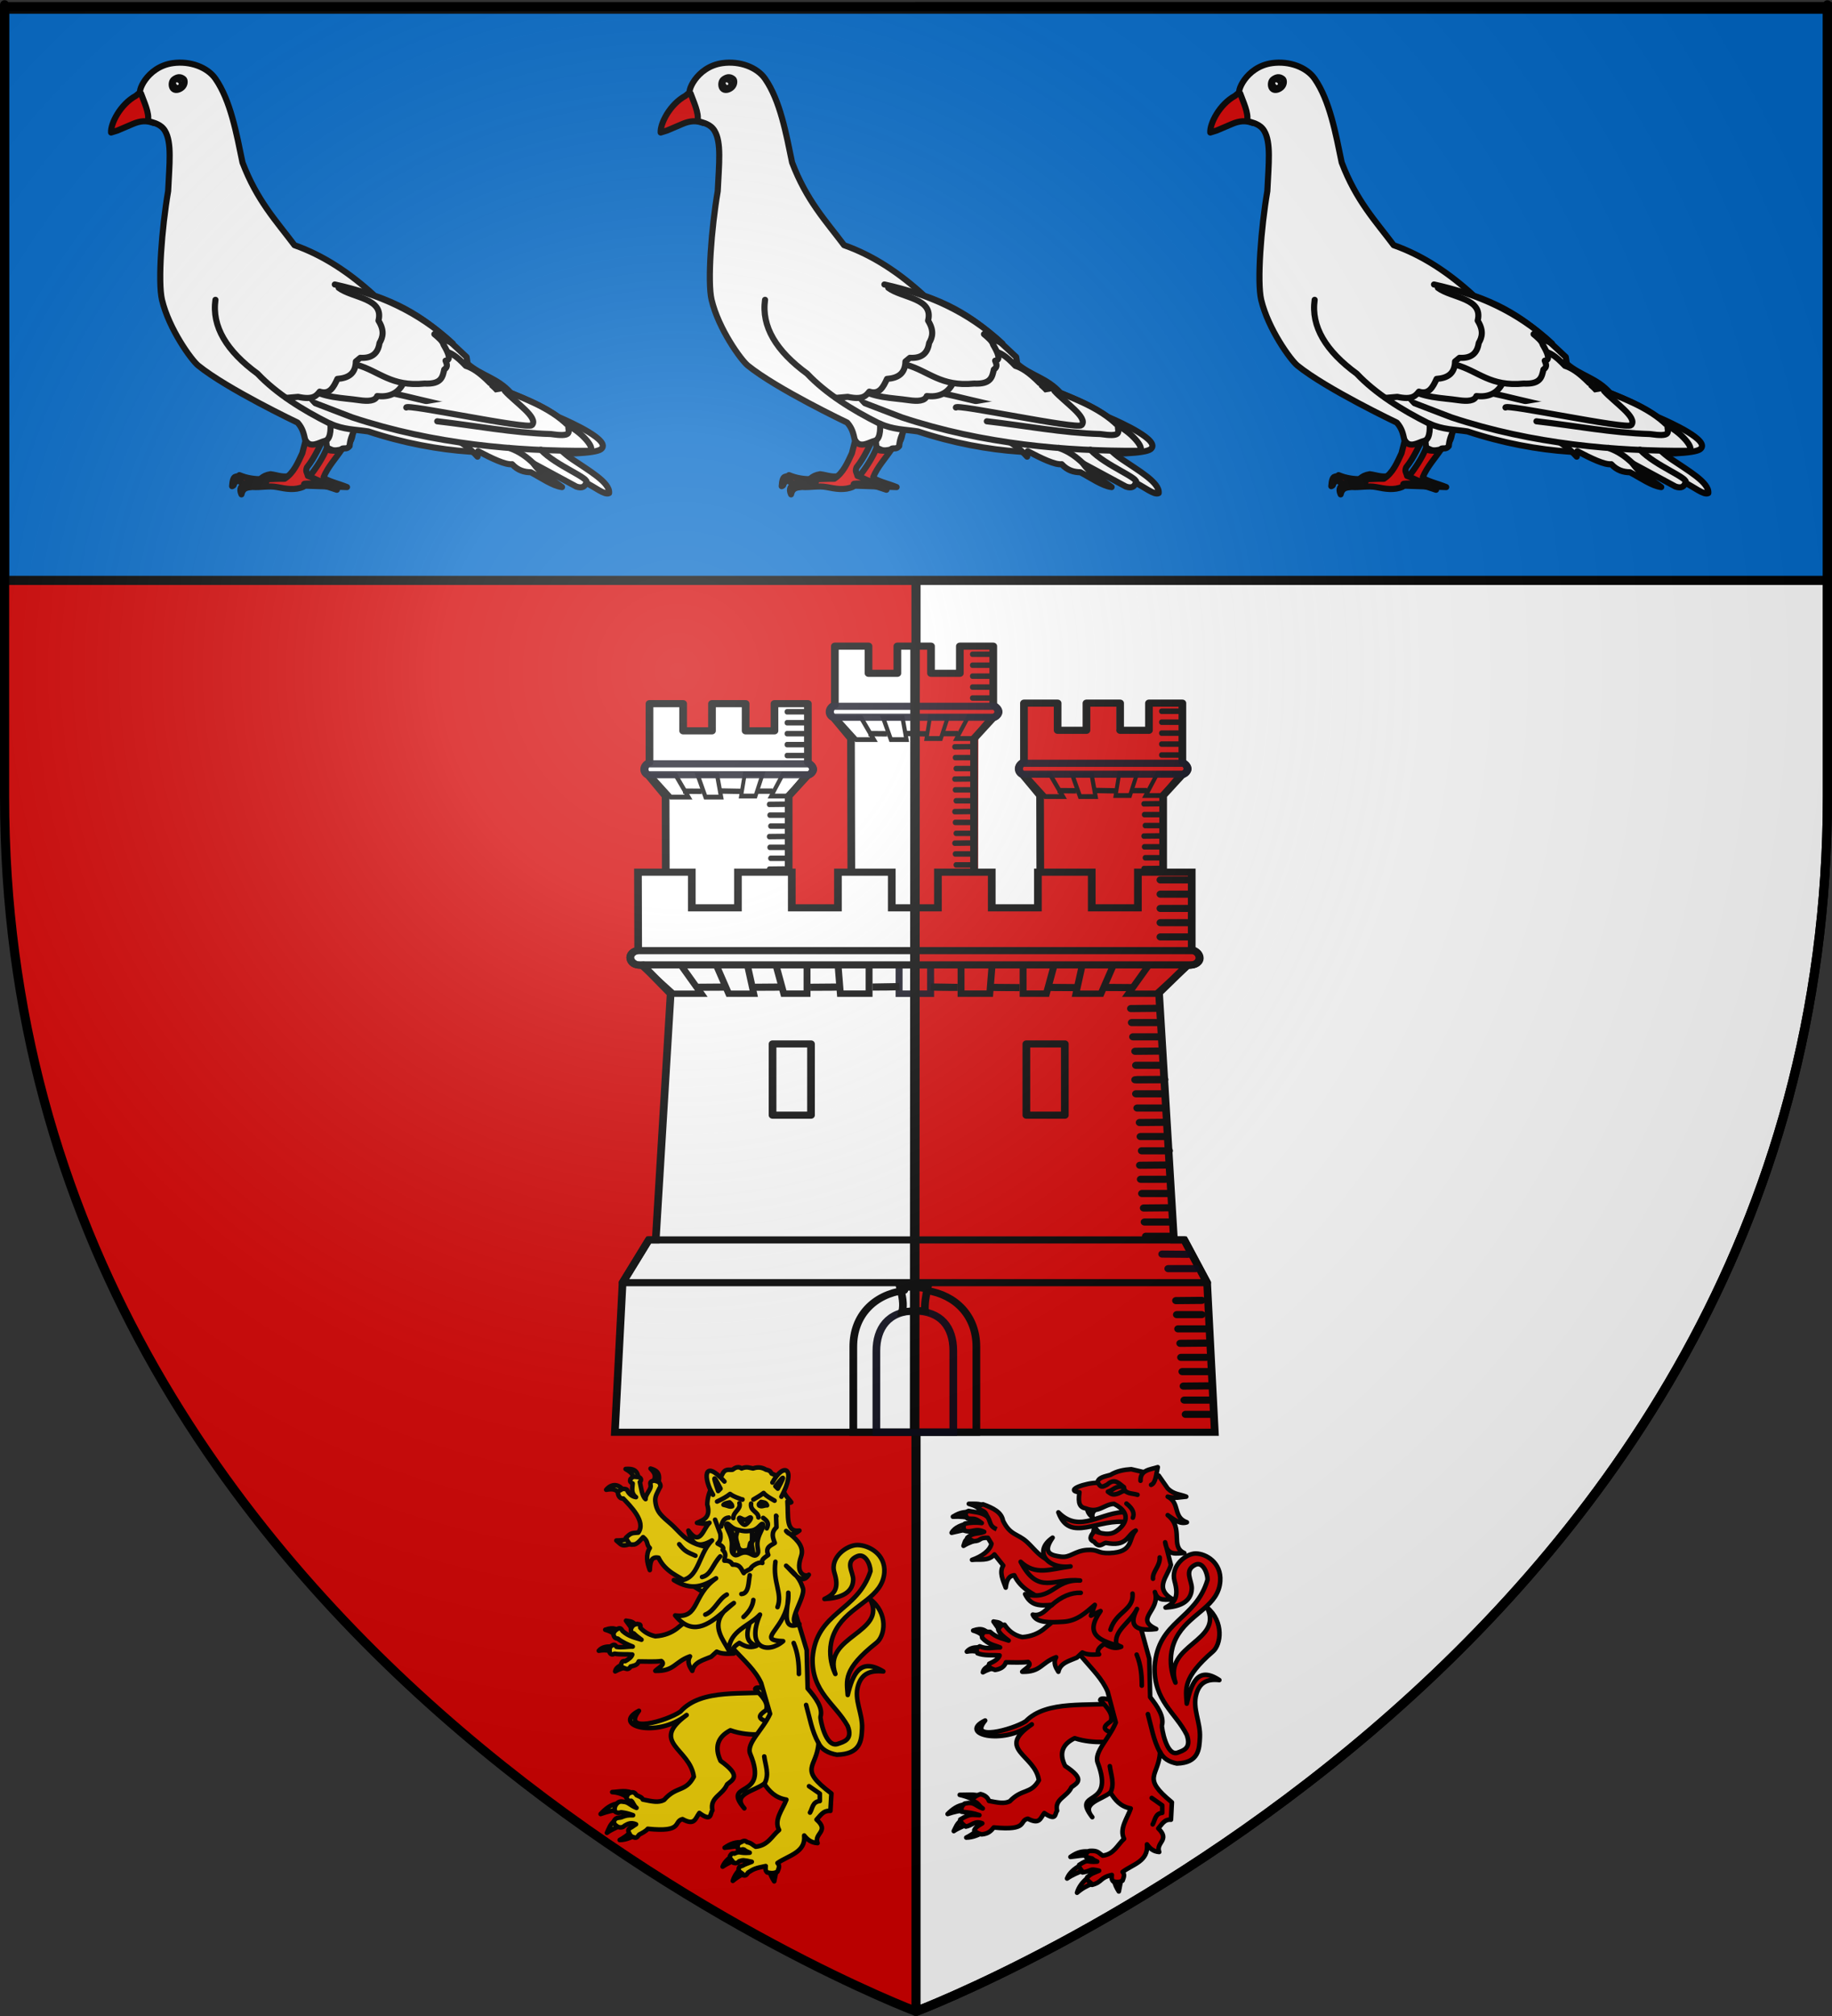 <?xml version="1.0" encoding="UTF-8" standalone="no"?>
<!-- Created with Inkscape (http://www.inkscape.org/) -->
<svg
   xmlns:svg="http://www.w3.org/2000/svg"
   xmlns="http://www.w3.org/2000/svg"
   xmlns:xlink="http://www.w3.org/1999/xlink"
   version="1.0"
   width="600"
   height="660"
   id="svg2">
  <rect width="100%" height="100%" fill="#333333" stroke="none"/>
  <defs
     id="defs6">
    <linearGradient
       id="linearGradient2893">
      <stop
         style="stop-color:#ffffff;stop-opacity:0.314"
         offset="0"
         id="stop2895" />
      <stop
         style="stop-color:#ffffff;stop-opacity:0.251"
         offset="0.19"
         id="stop2897" />
      <stop
         style="stop-color:#6b6b6b;stop-opacity:0.125"
         offset="0.6"
         id="stop2901" />
      <stop
         style="stop-color:#000000;stop-opacity:0.125"
         offset="1"
         id="stop2899" />
    </linearGradient>
    <radialGradient
       cx="221.445"
       cy="226.331"
       r="300"
       fx="221.445"
       fy="226.331"
       id="radialGradient3163"
       xlink:href="#linearGradient2893"
       gradientUnits="userSpaceOnUse"
       gradientTransform="matrix(1.353,0,0,1.349,-77.629,-85.747)" />
  </defs>
  <g
     style="display:inline"
     id="layer3">
    <path
       d="M 300,658.5 C 300,658.5 598.5,546.18 598.5,260.728 C 598.5,-24.723 598.5,2.176 598.5,2.176 L 1.5,2.176 L 1.5,260.728 C 1.5,546.18 300,658.5 300,658.5 z "
       style="fill:#d40000;fill-opacity:1;fill-rule:evenodd;stroke:none;stroke-width:1px;stroke-linecap:butt;stroke-linejoin:miter;stroke-opacity:1"
       id="path2855" />
    <path
       d="M 300,2.188 L 300,658.5 C 300,658.5 598.5,546.17 598.5,260.719 C 598.5,-24.733 598.5,2.188 598.5,2.188 L 300,2.188 z "
       style="opacity:1;fill:#ffffff;fill-opacity:1;fill-rule:evenodd;stroke:#000000;stroke-width:3;stroke-linecap:round;stroke-linejoin:round;stroke-miterlimit:4;stroke-dasharray:none;stroke-dashoffset:0;stroke-opacity:1"
       id="rect2222" />
    <path
       d="M 1.497,2.997 L 1.497,190.003 L 598.503,190.003 C 598.503,88.768 598.503,2.997 598.503,2.997 L 1.497,2.997 z "
       style="opacity:1;fill:#0169c9;fill-opacity:1;fill-rule:evenodd;stroke:#000000;stroke-width:2.994;stroke-linecap:round;stroke-linejoin:round;stroke-miterlimit:4;stroke-dasharray:none;stroke-dashoffset:0;stroke-opacity:1"
       id="rect3198" />
  </g>
  <g
     id="layer4">
    <g
       transform="matrix(2.519,0,0,2.332,-652.561,-856.559)"
       id="g3282">
      <path
         d="M 367.688,458 L 367.688,466.25 C 366.836,466.629 366.746,467.667 367.531,468.062 L 369.781,470.969 L 369.844,496.844 L 377.989,496.844 L 378.047,458 L 375.812,458 L 375.812,461.812 L 372.062,461.812 L 372.062,458 L 367.688,458 z M 343.688,465.969 L 343.688,474.219 C 342.836,474.597 342.746,475.636 343.531,476.031 L 345.781,478.938 L 345.844,504.812 L 361.781,504.812 L 361.781,478.938 L 364.219,476.094 C 365.456,475.402 365.047,474.801 364.312,474.219 L 364.312,465.969 L 359.938,465.969 L 359.938,469.781 L 356.188,469.781 L 356.188,465.969 L 351.812,465.969 L 351.812,469.781 L 348.062,469.781 L 348.062,465.969 L 343.688,465.969 z "
         style="fill:#ffffff;fill-opacity:1;fill-rule:evenodd;stroke:none;stroke-width:1;stroke-linecap:round;stroke-linejoin:round;stroke-miterlimit:4;stroke-dasharray:none;stroke-dashoffset:0;stroke-opacity:1"
         id="path3265" />
      <path
         d="M 388.36,457.951 L 388.36,466.201 C 389.211,466.58 389.301,467.619 388.516,468.014 L 386.266,470.92 L 386.204,496.795 L 378.059,496.795 L 378,457.951 L 380.235,457.951 L 380.235,461.764 L 383.985,461.764 L 383.985,457.951 L 388.36,457.951 z M 412.36,465.92 L 412.36,474.17 C 413.211,474.549 413.301,475.587 412.516,475.983 L 410.266,478.889 L 410.204,504.764 L 394.266,504.764 L 394.266,478.889 L 391.829,476.045 C 390.591,475.354 391.001,474.752 391.735,474.17 L 391.735,465.92 L 396.11,465.92 L 396.11,469.733 L 399.86,469.733 L 399.86,465.92 L 404.235,465.92 L 404.235,469.733 L 407.985,469.733 L 407.985,465.92 L 412.36,465.92 z "
         style="fill:#d40000;fill-opacity:1;fill-rule:evenodd;stroke:none;stroke-width:1;stroke-linecap:round;stroke-linejoin:round;stroke-miterlimit:4;stroke-dasharray:none;stroke-dashoffset:0;stroke-opacity:1"
         id="path3310" />
      <use
         transform="translate(24.102,-8.075)"
         id="use3306"
         x="0"
         y="0"
         width="744.094"
         height="1052.362"
         xlink:href="#g3290" />
      <use
         transform="translate(48.689,-7.5317353e-2)"
         id="use3308"
         x="0"
         y="0"
         width="744.094"
         height="1052.362"
         xlink:href="#g3290" />
      <path
         d="M 414.166,489.737 L 414.166,500.725 C 415.38,501.585 414.803,502.239 413.285,502.787 L 409.916,506.8 L 411.853,541.362 L 412.76,541.362 L 416.166,547.362 L 417.166,568.362 L 378,568.362 L 378.166,494.737 L 381.166,494.737 L 381.166,489.737 L 388.166,489.737 L 388.166,494.737 L 394.166,494.737 L 394.166,489.737 L 401.166,489.737 L 401.166,494.737 L 407.166,494.737 L 407.166,489.737 L 414.166,489.737 z "
         style="fill:#d40000;fill-rule:evenodd;stroke:none;stroke-width:1;stroke-linecap:butt;stroke-linejoin:miter;stroke-miterlimit:4;stroke-dasharray:none;stroke-opacity:1"
         id="use3270" />
      <g
         id="g3290">
        <path
           d="M 343.5,466.094 L 343.5,474.344 C 342.649,474.722 342.57,475.76 343.354,476.155 L 345.594,479.062 L 345.656,504.938 L 361.594,504.938 L 361.594,479.062 L 364.008,476.217 C 365.244,475.526 364.828,474.926 364.094,474.344 L 364.094,466.094 L 359.75,466.094 L 359.75,469.906 L 356,469.906 L 356,466.094 L 351.625,466.094 L 351.625,469.906 L 347.875,469.906 L 347.875,466.094 L 343.5,466.094 z "
           style="fill:none;fill-opacity:1;fill-rule:evenodd;stroke:#000000;stroke-width:1;stroke-linecap:round;stroke-linejoin:round;stroke-miterlimit:4;stroke-dasharray:none;stroke-dashoffset:0;stroke-opacity:1"
           id="rect3368" />
        <use
           transform="matrix(0.624,0,0,0.768,118.06,123.293)"
           id="use3398"
           x="-20"
           y="-43"
           width="1"
           height="1"
           xlink:href="#path357" />
        <use
           transform="matrix(0.624,0,0,0.768,118.06,123.293)"
           id="use3400"
           x="-20"
           y="-43"
           width="1"
           height="1"
           xlink:href="#use3359" />
        <use
           transform="matrix(0.624,0,0,0.768,118.06,123.293)"
           id="use3402"
           x="-20"
           y="-43"
           width="1"
           height="1"
           xlink:href="#use3361" />
        <use
           transform="matrix(0.624,0,0,0.768,118.06,123.293)"
           id="use3404"
           x="-20"
           y="-43"
           width="1"
           height="1"
           xlink:href="#use3363" />
        <use
           transform="matrix(0.624,0,0,0.768,118.06,123.293)"
           id="use3406"
           x="-20"
           y="-43"
           width="1"
           height="1"
           xlink:href="#use3365" />
        <use
           transform="matrix(0.624,0,0,0.768,118.219,118.584)"
           id="use3444"
           x="-20.66"
           y="-44"
           width="1"
           height="1"
           xlink:href="#use3391" />
        <use
           transform="matrix(0.624,0,0,0.768,118.219,119.652)"
           id="use3446"
           x="-20.66"
           y="-39.5"
           width="1"
           height="1"
           xlink:href="#use3391" />
        <use
           transform="matrix(0.624,0,0,0.768,118.219,117.311)"
           id="use3450"
           x="-20.66"
           y="-30.5"
           width="1"
           height="1"
           xlink:href="#use3391" />
        <use
           transform="matrix(0.624,0,0,0.768,118.219,118.284)"
           id="use3452"
           x="-20.66"
           y="-26"
           width="1"
           height="1"
           xlink:href="#use3391" />
        <use
           transform="matrix(0.622,0,0,0.762,130.722,93.024)"
           id="use3394"
           x="0"
           y="0"
           width="744.094"
           height="1052.362"
           xlink:href="#path3325" />
        <use
           transform="matrix(-0.574,0,0,0.771,560.364,88.314)"
           id="use3396"
           x="0"
           y="0"
           width="744.094"
           height="1052.362"
           xlink:href="#path3325" />
        <path
           d="M 343.498,474.536 C 343.152,474.536 342.874,474.879 342.874,475.304 C 342.874,475.73 343.152,476.072 343.498,476.072 L 364.106,476.072 C 364.452,476.072 364.731,475.73 364.731,475.304 C 364.731,474.879 364.452,474.536 364.106,474.536 L 343.498,474.536 z "
           style="fill:none;fill-opacity:1;fill-rule:evenodd;stroke:#00000f;stroke-width:1;stroke-linecap:round;stroke-linejoin:round;stroke-miterlimit:4;stroke-dasharray:none;stroke-dashoffset:0;stroke-opacity:0.941"
           id="path3366" />
        <path
           d="M 347.875,478.375 C 349.961,478.375 350.292,478.404 350.292,478.404 L 347.875,478.375 z M 352.469,478.346 L 355.352,478.404 L 352.469,478.346 z M 357.381,478.375 L 359.5,478.375 L 357.381,478.375 z "
           style="fill:none;fill-rule:evenodd;stroke:#000000;stroke-width:0.756;stroke-linecap:butt;stroke-linejoin:miter;stroke-miterlimit:4;stroke-dasharray:none;stroke-opacity:1"
           id="path3204" />
      </g>
      <path
         d="M 341.949,489.697 L 341.949,500.872 C 340.776,501.536 340.867,502.135 342.743,502.642 L 346.199,506.76 L 344.262,541.322 L 343.355,541.322 L 339.949,547.322 L 338.949,568.322 L 378.115,568.322 L 377.949,494.697 L 374.949,494.697 L 374.949,489.697 L 367.949,489.697 L 367.949,494.697 L 361.949,494.697 L 361.949,489.697 L 354.949,489.697 L 354.949,494.697 L 348.949,494.697 L 348.949,489.697 L 341.949,489.697 z "
         style="fill:#ffffff;fill-rule:evenodd;stroke:none;stroke-width:1;stroke-linecap:butt;stroke-linejoin:miter;stroke-miterlimit:4;stroke-dasharray:none;stroke-opacity:1"
         id="path3213" />
      <path
         d="M 342,489.75 L 342.029,500.696 C 340.107,501.259 341.187,503.038 342.623,502.814 L 346.25,506.812 L 344.312,541.375 L 343.406,541.375 L 340,547.375 L 339,568.375 L 417,568.375 L 416,547.375 L 413.031,541.375 L 411.688,541.375 L 409.75,506.688 L 413.401,502.855 C 415.776,502.788 415.223,500.952 414,500.608 L 414,489.75 L 407,489.75 L 407,494.75 L 401,494.75 L 401,489.75 L 394,489.75 L 394,494.75 L 388,494.75 L 388,489.75 L 381,489.75 L 381,494.75 L 375,494.75 L 375,489.75 L 368,489.75 L 368,494.75 L 362,494.75 L 362,489.75 L 355,489.75 L 355,494.75 L 349,494.75 L 349,489.75 L 342,489.75 z "
         style="fill:none;fill-rule:evenodd;stroke:#000000;stroke-width:1;stroke-linecap:butt;stroke-linejoin:miter;stroke-miterlimit:4;stroke-dasharray:none;stroke-opacity:1"
         id="path3471" />
      <rect
         width="5"
         height="10"
         x="359.5"
         y="513.862"
         style="opacity:1;fill:none;fill-opacity:1;fill-rule:evenodd;stroke:#000000;stroke-width:1;stroke-linecap:round;stroke-linejoin:round;stroke-miterlimit:4;stroke-dasharray:none;stroke-dashoffset:0;stroke-opacity:1"
         id="rect3353" />
      <path
         d="M 409.926,490.837 L 413.526,490.837"
         style="fill:#000000;fill-rule:evenodd;stroke:#000000;stroke-width:1;stroke-linecap:round;stroke-linejoin:miter;stroke-miterlimit:4;stroke-dasharray:none;stroke-opacity:1"
         id="path357" />
      <use
         id="use3359"
         x="0"
         y="2"
         width="1"
         height="1"
         xlink:href="#path357" />
      <use
         id="use3361"
         x="0"
         y="4"
         width="1"
         height="1"
         xlink:href="#path357" />
      <use
         id="use3363"
         x="0"
         y="6"
         width="1"
         height="1"
         xlink:href="#path357" />
      <use
         id="use3365"
         x="0"
         y="8"
         width="1"
         height="1"
         xlink:href="#path357" />
      <g
         transform="translate(26.804,15.132)"
         id="g3387">
        <path
           d="M 379.561,497.73 C 383.561,497.73 383.111,497.73 383.111,497.73"
           style="fill:none;fill-rule:evenodd;stroke:#000000;stroke-width:1;stroke-linecap:round;stroke-linejoin:miter;stroke-miterlimit:4;stroke-dasharray:none;stroke-opacity:1"
           id="path3324" />
        <path
           d="M 379.289,493.762 L 382.632,493.73"
           style="fill:#000000;fill-rule:evenodd;stroke:#000000;stroke-width:1;stroke-linecap:round;stroke-linejoin:miter;stroke-miterlimit:4;stroke-dasharray:none;stroke-opacity:1"
           id="use3367" />
        <path
           d="M 379.396,495.73 L 382.632,495.73"
           style="fill:#000000;fill-rule:evenodd;stroke:#000000;stroke-width:1;stroke-linecap:round;stroke-linejoin:miter;stroke-miterlimit:4;stroke-dasharray:none;stroke-opacity:1"
           id="use3375" />
      </g>
      <use
         transform="translate(0.547,11)"
         id="use3391"
         x="0"
         y="-5"
         width="1"
         height="1"
         xlink:href="#g3387" />
      <use
         transform="translate(0.211,5)"
         id="use3393"
         x="0.336"
         y="5"
         width="1"
         height="1"
         xlink:href="#g3387" />
      <use
         transform="translate(0.132,1)"
         id="use3397"
         x="1"
         y="15"
         width="1"
         height="1"
         xlink:href="#g3387" />
      <use
         transform="translate(0.164,2)"
         id="use3399"
         x="1"
         y="20"
         width="1"
         height="1"
         xlink:href="#g3387" />
      <use
         transform="translate(0.111,3)"
         id="use3401"
         x="1.553"
         y="25"
         width="1"
         height="1"
         xlink:href="#g3387" />
      <path
         d="M 343.406,541.375 L 340,547.375 L 416,547.375 L 413.031,541.375 L 343.406,541.375 z "
         style="fill:none;fill-rule:evenodd;stroke:#000000;stroke-width:1;stroke-linecap:round;stroke-linejoin:round;stroke-miterlimit:4;stroke-dasharray:none;stroke-opacity:1"
         id="path3330" />
      <use
         transform="translate(0.634,7)"
         id="use3483"
         x="6.2"
         y="46"
         width="1"
         height="1"
         xlink:href="#g3387" />
      <path
         d="M 359.949,502.811 L 360.957,506.801 L 363.983,506.801 L 363.983,502.811 L 359.949,502.811 z M 368.017,502.811 L 368.315,506.801 L 372.051,506.801 L 372.051,502.811 L 368.017,502.811 z "
         style="fill:none;fill-rule:evenodd;stroke:#000000;stroke-width:0.897;stroke-linecap:butt;stroke-linejoin:miter;stroke-miterlimit:4;stroke-dasharray:none;stroke-opacity:1"
         id="use3260" />
      <path
         d="M 342.442,502.804 L 346.553,506.808 L 350.237,506.808 L 347.588,502.804 L 342.442,502.804 z M 352.186,502.804 L 353.8,506.808 L 357.058,506.808 L 356.236,502.804 L 352.186,502.804 z "
         style="fill:none;fill-rule:evenodd;stroke:#000000;stroke-width:0.883;stroke-linecap:butt;stroke-linejoin:miter;stroke-miterlimit:4;stroke-dasharray:none;stroke-opacity:1"
         id="path3325" />
      <path
         d="M 375.952,502.814 L 375.952,506.81 L 380.048,506.81 L 380.048,502.814 L 375.952,502.814 z "
         style="fill:none;fill-rule:evenodd;stroke:#00000f;stroke-width:0.905;stroke-linecap:butt;stroke-linejoin:miter;stroke-miterlimit:4;stroke-dasharray:none;stroke-opacity:0.941"
         id="path3270" />
      <use
         transform="matrix(-1,0,0,1,756.059,8.8283537e-7)"
         id="use3262"
         x="0"
         y="0"
         width="1"
         height="1"
         xlink:href="#use3260" />
      <use
         transform="matrix(-1,0,0,1,756,0)"
         id="use3327"
         x="0"
         y="0"
         width="1"
         height="1"
         xlink:href="#path3325" />
      <path
         d="M 342,500.762 C 341.446,500.762 341,501.208 341,501.762 C 341,502.316 341.446,502.762 342,502.762 L 414,502.762 C 414.554,502.762 415,502.316 415,501.762 C 415,501.208 414.554,500.762 414,500.762 L 342,500.762 z "
         style="opacity:1;fill:none;fill-opacity:1;fill-rule:evenodd;stroke:#000000;stroke-width:1;stroke-linecap:round;stroke-linejoin:round;stroke-miterlimit:4;stroke-dasharray:none;stroke-dashoffset:0;stroke-opacity:1"
         id="rect3351" />
      <use
         transform="translate(0.407,6)"
         id="use3407"
         x="6"
         y="41"
         width="1"
         height="1"
         xlink:href="#g3387" />
      <use
         transform="translate(0.36,5)"
         id="use3405"
         x="5.5"
         y="36"
         width="1"
         height="1"
         xlink:href="#g3387" />
      <path
         d="M 376.584,548.017 C 376.39,548.034 376.787,548.438 376.598,548.466 C 372.733,549.041 370,551.952 370,556.362 L 370,568.362 L 386,568.362 L 386,556.362 C 386,552.069 383.341,549.107 379.559,548.484 C 379.432,548.463 379.669,548.098 379.54,548.083 C 378.408,547.851 377.562,547.743 376.584,548.017 z "
         style="fill:none;fill-opacity:1;fill-rule:evenodd;stroke:#000000;stroke-width:1;stroke-miterlimit:4;stroke-dasharray:none;stroke-opacity:1"
         id="rect3495" />
      <path
         d="M 373,556.956 L 373,568.362 L 383,568.362 L 383,556.956 C 383,553.584 381.351,551.363 378,551.362 C 374.5,551.361 373,553.84 373,556.956 z "
         style="fill:none;fill-opacity:1;fill-rule:evenodd;stroke:#00000f;stroke-width:1;stroke-miterlimit:4;stroke-dasharray:none;stroke-opacity:0.941"
         id="path2266" />
      <path
         d="M 376.093,548.115 C 376.368,549.239 376.603,550.401 376.348,551.489 C 376.899,551.391 378.703,551.262 379.323,551.348 C 379.241,550.382 379.447,549.153 379.635,548.222 C 378.722,548.083 377.249,547.843 376.093,548.115 z "
         style="fill:none;fill-rule:evenodd;stroke:#000000;stroke-width:1;stroke-miterlimit:4;stroke-dasharray:none;stroke-opacity:1"
         id="path3262" />
      <use
         id="use3355"
         x="33"
         y="0"
         width="1"
         height="1"
         xlink:href="#rect3353" />
      <path
         d="M 414.5,545.408 C 410.5,545.408 410.95,545.408 410.95,545.408"
         style="fill:none;fill-rule:evenodd;stroke:#00000f;stroke-width:1;stroke-linecap:round;stroke-linejoin:miter;stroke-miterlimit:4;stroke-dasharray:none;stroke-opacity:0.941"
         id="path3334" />
      <path
         d="M 413.5,543.395 L 410.157,543.363"
         style="fill:#000000;fill-rule:evenodd;stroke:#00000f;stroke-width:1;stroke-linecap:round;stroke-linejoin:miter;stroke-miterlimit:4;stroke-dasharray:none;stroke-opacity:0.941"
         id="path3336" />
      <path
         d="M 375.969,505.812 L 372.5,505.875 C 375.5,505.875 375.969,505.812 375.969,505.812 z M 353.5,505.875 L 349.679,505.906 C 352.679,505.906 353.5,505.875 353.5,505.875 z M 360.5,505.875 L 357.031,505.906 C 360.031,505.906 360.5,505.875 360.5,505.875 z M 367.906,505.875 L 364.438,505.906 C 367.438,505.906 367.906,505.875 367.906,505.875 z "
         style="fill:none;fill-rule:evenodd;stroke:#000000;stroke-width:1px;stroke-linecap:butt;stroke-linejoin:miter;stroke-opacity:1"
         id="path3186" />
      <path
         d="M 378.031,457.862 L 377.974,567.923"
         style="fill:none;fill-rule:evenodd;stroke:#000000;stroke-width:1.238;stroke-linecap:butt;stroke-linejoin:miter;stroke-miterlimit:4;stroke-dasharray:none;stroke-opacity:1"
         id="path3215" />
      <use
         transform="matrix(-1,0,0,1,756.062,4.9682617e-2)"
         id="use3333"
         x="0"
         y="0"
         width="744.094"
         height="1052.362"
         xlink:href="#path3186" />
    </g>
    <g
       id="g2348">
      <path
         d="M 36.382,43.382 C 36.191,40.544 39.306,34.197 44.508,31.359 L 48.425,28.123 L 50.299,40.256 C 47.914,39.371 45.906,39.574 43.522,40.577 L 38.467,42.733 L 36.382,43.382 z "
         style="fill:#d40000;fill-rule:evenodd;stroke:#000000;stroke-width:2;stroke-linecap:round;stroke-linejoin:round;stroke-miterlimit:4;stroke-dasharray:none;stroke-opacity:1"
         id="path4741" />
      <path
         d="M 95.599,155.549 C 93.004,156.605 90.903,155.525 88.616,155.251 C 85.617,155.719 85.205,157.264 83.507,158.274 L 94.747,157.933 L 95.599,155.549 z "
         style="fill:#d40000;fill-rule:evenodd;stroke:#000000;stroke-width:2;stroke-linecap:round;stroke-linejoin:round;stroke-miterlimit:4;stroke-dasharray:none;stroke-opacity:1"
         id="path4745" />
      <path
         d="M 107.094,146.566 C 105.728,149.985 103.6,153.15 101.218,156.23 L 93.896,158.785 L 113.65,159.466 C 111.096,158.387 106.473,157.309 105.987,156.23 C 107.378,152.782 110.072,149.985 112.118,146.864 C 121.448,142.966 109.145,121.242 107.094,146.566 z "
         style="fill:#d40000;fill-rule:evenodd;stroke:#000000;stroke-width:2;stroke-linecap:round;stroke-linejoin:round;stroke-miterlimit:4;stroke-dasharray:none;stroke-opacity:1"
         id="path3770" />
      <path
         d="M 100.367,143.117 L 106.838,141.925 C 104.81,145.675 103.176,149.754 100.537,152.995 C 99.991,154.44 100.53,154.466 100.835,155.805 C 103.216,156.593 104.039,157.544 106.531,157.916 L 110.323,160.338 C 106.969,159.206 103.322,157.903 99.726,158.388 C 99.4,158.432 99.681,159.21 99.381,159.343 C 96.578,160.585 93.658,160.043 90.786,159.468 C 88.079,158.926 85.315,159.643 82.656,159.423 C 81.303,159.626 79.593,159.444 79.079,161.85 C 78.201,159.925 79.065,158.959 80.442,158.274 C 79.362,158.561 77.863,156.457 76.887,158.073 C 76.263,158.514 76.979,158.809 76.014,159.168 C 76.302,154.968 77.441,156.532 78.398,155.549 C 83.424,157.692 88.292,156.664 93.214,156.741 C 96.19,154.843 97.566,151.469 99.005,148.397 L 100.367,143.117 z "
         style="fill:#d40000;fill-rule:evenodd;stroke:#000000;stroke-width:2;stroke-linecap:round;stroke-linejoin:round;stroke-miterlimit:4;stroke-dasharray:none;stroke-opacity:1"
         id="path4743" />
      <path
         d="M 106.838,132.729 C 107.292,137.27 106.339,141.953 107.094,146.566 C 108.93,147.473 110.745,148.273 112.118,146.864 C 112.905,146.642 113.613,147.14 114.502,146.012 C 114.721,142.257 117.285,138.836 118.93,135.283 L 106.838,132.729 z "
         style="fill:#ffffff;fill-rule:evenodd;stroke:#000000;stroke-width:2;stroke-linecap:round;stroke-linejoin:round;stroke-miterlimit:4;stroke-dasharray:none;stroke-opacity:1"
         id="path3609" />
      <path
         d="M 46.192,30.613 C 44.716,30.72 47.825,21.905 56.6,20.671 C 62.293,19.871 67.968,22.035 70.564,25.78 C 75.511,32.914 77.466,43.727 79.42,53.199 C 84.172,65.692 90.488,72.321 96.45,80.277 C 105.867,83.591 114.543,89.309 122.676,96.796 C 137.608,101.945 144.898,109.504 152.819,116.891 L 153.16,119.105 C 157.577,122.993 162.971,123.723 167.295,128.642 C 172.755,130.869 178.148,133.213 182.975,136.548 C 187.125,138.353 200.432,144.311 196.817,147.065 C 193.013,149.964 154.714,147.921 154.182,147.886 C 143.704,147.193 132.117,145.063 120.633,141.244 C 116.489,140.605 112.345,140.647 108.201,138.689 C 108.201,138.689 108.742,143.728 106.498,144.309 C 104.466,144.835 101.473,147.095 99.899,143.798 C 99.482,142.047 99.203,140.319 97.472,138.349 C 97.472,138.349 74.342,127.338 64.905,119.666 C 62.711,117.882 55.328,107.718 53.054,98.158 C 51.655,92.247 53,74.581 55.067,62.565 C 55.49,53.495 56.32,46.669 54.025,42.821 C 52.71,40.617 50.412,40.211 48.425,39.595 C 49.047,37.098 47.054,33.111 46.192,30.613 z "
         style="fill:#ffffff;fill-rule:evenodd;stroke:#000000;stroke-width:2;stroke-linecap:round;stroke-linejoin:round;stroke-miterlimit:4;stroke-dasharray:none;stroke-opacity:1"
         id="path4749" />
      <path
         d="M 80.527,158.231 C 82.832,157.655 85.015,157.811 87.211,157.891"
         style="fill:#ffffff;fill-rule:evenodd;stroke:#000000;stroke-width:2;stroke-linecap:round;stroke-linejoin:round;stroke-miterlimit:4;stroke-dasharray:none;stroke-opacity:1"
         id="path4751" />
      <path
         d="M 56.947,25.973 C 56.136,26.552 55.999,28.2 56.646,28.983 C 57.29,29.763 58.663,29.51 59.657,28.622 C 60.65,27.734 60.65,26.256 60.138,25.852 C 59.014,24.966 58.033,25.199 56.947,25.973 z "
         style="fill:#ffffff;fill-rule:evenodd;stroke:#000000;stroke-width:2;stroke-linecap:round;stroke-linejoin:round;stroke-miterlimit:4;stroke-dasharray:none;stroke-opacity:1"
         id="path4815" />
      <path
         d="M 57.72,27.017 C 57.506,27.17 57.47,27.608 57.64,27.816 C 57.81,28.024 58.172,27.956 58.434,27.72 C 58.696,27.484 58.696,27.092 58.561,26.985 C 58.264,26.749 58.006,26.811 57.72,27.017 z "
         style="fill:#ffffff;fill-rule:evenodd;stroke:#000000;stroke-width:2;stroke-linecap:round;stroke-linejoin:round;stroke-miterlimit:4;stroke-dasharray:none;stroke-opacity:1;display:inline"
         id="path4817" />
      <path
         d="M 153.48,138.264 C 152.692,139.087 143.426,131.31 141.92,139.711 C 146.745,142.959 151.571,144.13 156.396,149.504 L 156.566,147.715 C 161.196,150.129 165.552,152.244 167.721,151.973 C 169.633,154.037 171.714,154.58 173.851,154.613 C 177.315,156.43 181.017,159.085 184.069,159.466 C 180.776,156.969 176.765,154.83 174.703,151.717 L 188.753,159.296 C 190.776,159.978 191.541,159.222 191.988,158.104 C 194.612,159.319 198.077,162.203 199.482,161.425 C 199.828,157.997 192.971,154.143 187.342,150.307 C 184.299,148.233 182.083,145.653 180.493,144.309 L 153.48,138.264 z "
         style="fill:#ffffff;fill-rule:evenodd;stroke:#000000;stroke-width:2;stroke-linecap:round;stroke-linejoin:round;stroke-miterlimit:4;stroke-dasharray:none;stroke-opacity:1"
         id="path4755" />
      <path
         d="M 95.241,128.932 L 115.351,136.639 C 142.058,145.493 169.35,147.714 192.782,147.597 C 195.62,147.583 191.025,141.806 186.158,139.409 C 179.953,133.129 170.374,129.963 161.352,126.283 C 158.509,123.327 155.628,120.714 152.561,119.78 C 146.171,112.901 144.686,115.83 141.121,114.602 L 95.241,128.932 z "
         style="fill:#ffffff;fill-rule:evenodd;stroke:#000000;stroke-width:2;stroke-linecap:round;stroke-linejoin:round;stroke-miterlimit:4;stroke-dasharray:none;stroke-opacity:1"
         id="path4829" />
      <path
         d="M 101.048,126.939 C 105.938,130.321 112.004,130.173 117.738,131.026 C 120.619,131.428 122.905,131.294 123.528,129.664 C 127.198,130.069 130.186,129.025 132.043,125.576 L 112.799,112.974 L 101.048,126.939 z "
         style="fill:#ffffff;fill-rule:evenodd;stroke:#000000;stroke-width:2;stroke-linecap:round;stroke-linejoin:round;stroke-miterlimit:4;stroke-dasharray:none;stroke-opacity:1"
         id="path4823" />
      <path
         d="M 70.564,98.158 C 69.338,106.918 74.233,114.943 84.359,122.341 C 90.372,128.717 98.924,134.142 108.101,138.71"
         style="fill:#ffffff;fill-rule:evenodd;stroke:#000000;stroke-width:2;stroke-linecap:round;stroke-linejoin:round;stroke-miterlimit:4;stroke-dasharray:none;stroke-opacity:1"
         id="path4753" />
      <path
         d="M 116.886,119.446 C 124.23,121.521 128.1,126.661 139.025,125.576 C 144.643,125.849 144.952,123.352 145.496,120.978 C 146.905,120.013 146.249,119.048 145.922,118.083 C 147.836,117.929 146.933,115.662 145.241,112.804 C 144.991,111.668 143.617,110.533 142.261,109.398 L 148.306,112.463 C 136.926,101.881 123.747,96.242 109.648,93.134"
         style="fill:#ffffff;fill-rule:evenodd;stroke:#000000;stroke-width:2;stroke-linecap:round;stroke-linejoin:round;stroke-miterlimit:4;stroke-dasharray:none;stroke-opacity:1"
         id="path4825" />
      <path
         d="M 93.81,130.26 L 97.642,129.919 C 102.527,130.988 103.586,129.581 104.71,128.216 C 107.943,129.287 109.27,126.757 110.5,124.044 C 113.972,123.793 116.465,122.433 116.545,118.339 L 117.993,117.146 C 122.072,117.384 123.842,115.456 124.294,112.293 C 125.419,110.383 125.977,108.229 123.954,104.97 C 125.817,97.515 115.531,97.653 110.926,94.241"
         style="fill:#ffffff;fill-rule:evenodd;stroke:#000000;stroke-width:2;stroke-linecap:round;stroke-linejoin:round;stroke-miterlimit:4;stroke-dasharray:none;stroke-opacity:1"
         id="path4827" />
      <path
         d="M 143.197,137.923 C 155.573,139.327 167.948,141.739 180.323,142.095 C 187.33,143.113 186.255,141.614 186.113,139.711"
         style="fill:#ffffff;fill-rule:evenodd;stroke:#000000;stroke-width:2;stroke-linecap:round;stroke-linejoin:round;stroke-miterlimit:4;stroke-dasharray:none;stroke-opacity:1"
         id="path4831" />
      <path
         d="M 129.233,128.897 C 137.78,130.642 156.983,136.42 164.315,133.836 C 166.234,133.159 164.632,129.029 161.164,126.172"
         style="fill:#ffffff;fill-rule:evenodd;stroke:#000000;stroke-width:2;stroke-linecap:round;stroke-linejoin:round;stroke-miterlimit:4;stroke-dasharray:none;stroke-opacity:1"
         id="path4833" />
      <path
         d="M 133.065,133.41 C 132.899,132.083 172.755,140.655 174.192,139.2 C 176.584,136.779 168.643,131.665 165.336,127.961"
         style="fill:#ffffff;fill-rule:evenodd;stroke:#000000;stroke-width:2;stroke-linecap:round;stroke-linejoin:round;stroke-miterlimit:4;stroke-dasharray:none;stroke-opacity:1"
         id="path4835" />
      <path
         d="M 107.042,146.694 C 107.53,147.889 109.703,147.552 111.919,147.176"
         style="fill:#ffffff;fill-rule:evenodd;stroke:#000000;stroke-width:2;stroke-linecap:round;stroke-linejoin:round;stroke-miterlimit:4;stroke-dasharray:none;stroke-opacity:1"
         id="path4837" />
      <path
         d="M 174.779,151.752 C 172.454,149.57 170.215,147.856 166.771,146.634"
         style="fill:#ffffff;fill-rule:evenodd;stroke:#000000;stroke-width:2;stroke-linecap:round;stroke-linejoin:round;stroke-miterlimit:4;stroke-dasharray:none;stroke-opacity:1"
         id="path4839" />
      <path
         d="M 191.999,158.134 C 193.582,156.583 182.265,152.675 177.127,147.236"
         style="fill:#ffffff;fill-rule:evenodd;stroke:#000000;stroke-width:2;stroke-linecap:round;stroke-linejoin:round;stroke-miterlimit:4;stroke-dasharray:none;stroke-opacity:1"
         id="path4841" />
    </g>
    <g
       id="g2471">
      <rect
         width="16.006"
         height="14.132"
         x="236.389"
         y="497.187"
         style="opacity:1;fill:#f2d207;fill-opacity:1;fill-rule:evenodd;stroke:#000000;stroke-width:1.5;stroke-linecap:round;stroke-linejoin:round;stroke-miterlimit:4;stroke-dasharray:none;stroke-dashoffset:0;stroke-opacity:1"
         id="rect2234" />
      <path
         d="M 206.697,599.367 C 205.891,600.644 204.188,601.715 202.96,602.382 C 205.287,602.377 207.346,601.239 208.835,600.386 L 206.697,599.367 z "
         style="opacity:1;fill:#f2d207;fill-rule:evenodd;stroke:#000000;stroke-width:1.5;stroke-linecap:round;stroke-linejoin:round;stroke-miterlimit:4;stroke-dasharray:none;stroke-opacity:1"
         id="path3534" />
      <path
         d="M 201.513,595.987 C 199.792,597.051 199.353,598.888 198.776,600.035 C 200.24,598.926 201.417,598.621 202.902,597.715 L 201.513,595.987 z "
         style="opacity:1;fill:#f2d207;fill-rule:evenodd;stroke:#000000;stroke-width:1.5;stroke-linecap:round;stroke-linejoin:round;stroke-miterlimit:4;stroke-dasharray:none;stroke-opacity:1"
         id="path3532" />
      <path
         d="M 202.78,590.404 C 200.143,590.527 198.211,592.268 196.714,593.874 C 198.912,593.101 200.827,592.569 202.887,592.515 C 204.316,591.834 202.708,590.606 202.78,590.404 z "
         style="opacity:1;fill:#f2d207;fill-rule:evenodd;stroke:#000000;stroke-width:1.5;stroke-linecap:round;stroke-linejoin:round;stroke-miterlimit:4;stroke-dasharray:none;stroke-opacity:1"
         id="path3530" />
      <path
         d="M 207.618,587.252 C 205.198,585.873 202.934,586.584 200.508,586.696 C 203.489,586.851 205.273,588.184 207.03,589.476 L 207.618,587.252 z "
         style="opacity:1;fill:#f2d207;fill-rule:evenodd;stroke:#000000;stroke-width:1.5;stroke-linecap:round;stroke-linejoin:round;stroke-miterlimit:4;stroke-dasharray:none;stroke-opacity:1"
         id="path3528" />
      <path
         d="M 253.954,553.78 C 243.942,555.077 229.822,552.541 222.841,560.358 C 218.387,563.431 203.451,567.707 209.263,560.08 C 200.042,564.85 214.975,569.294 224.873,561.47 C 212.596,570.52 226.029,572.408 227.225,581.67 C 224.485,586.82 221.605,584.572 217.495,589.268 C 215.644,590.228 213.67,589.78 210.536,589.134 C 210.295,588.388 209.272,588.085 208.515,587.727 C 207.956,586.896 207.452,586.654 206.751,586.824 C 205.471,587.23 205.712,587.467 205.093,588.461 C 205.396,588.548 205.29,589.831 206.729,589.552 C 207.335,589.938 207.583,591.215 208.461,591.862 C 206.36,591.064 205.879,589.994 204.313,589.875 C 203.827,589.838 203.235,589.588 202.457,590.077 C 201.154,591.045 201.203,592.413 201.395,593.026 C 202.207,593.687 202.861,593.467 203.437,593.304 C 204.82,593.497 205.755,593.681 207.338,594.271 C 205.53,594.232 204.938,594.359 203.473,594.952 C 202.848,595.203 201.557,594.832 201.037,596.307 C 201.294,597.558 201.37,597.301 202.398,598.107 C 203.054,598.328 203.998,598.344 204.503,597.734 C 205.605,597.124 206.562,596.481 208.3,597.236 C 207.708,597.601 207.261,597.903 206.92,598.158 C 205.444,598.881 205.815,599.308 205.882,599.789 C 206.322,600.448 206.28,601.166 207.526,601.475 C 208.652,602.029 208.95,600.961 209.351,600.61 C 210.266,600.127 211.602,599.457 212.149,598.719 C 223.91,599.955 220.424,596.282 223.527,595.555 C 227.546,597.766 227.658,595.429 229.042,593.53 C 233.26,596.668 232.513,593.61 233.319,592.696 C 232.422,588.328 236.617,587.796 238.13,584.171 C 240.066,582.612 242.869,581.381 235.992,576.481 C 233.956,572.044 234.963,568.686 239.199,566.474 C 246.006,568.852 251.53,567.338 257.696,567.771 L 253.954,553.78 z "
         style="opacity:1;fill:#f2d207;fill-rule:evenodd;stroke:#000000;stroke-width:1.5;stroke-linecap:round;stroke-linejoin:round;stroke-miterlimit:4;stroke-dasharray:none;stroke-opacity:1"
         id="path3524" />
      <path
         d="M 247.33,552.954 C 249.456,555.195 251.81,557.418 250.9,559.893 C 248.553,561.443 247.254,562.93 253.063,563.99 L 255.488,558.356 L 251.073,553.015 C 248.416,552.268 247.418,552.377 247.33,552.954 z "
         style="opacity:1;fill:#f2d207;fill-rule:evenodd;stroke:#000000;stroke-width:1.5;stroke-linecap:round;stroke-linejoin:round;stroke-miterlimit:4;stroke-dasharray:none;stroke-opacity:1"
         id="path3526" />
      <path
         d="M 243.438,603.153 C 240.949,602.924 239.246,603.585 237.323,604.909 C 240.213,604.609 241.377,604.26 243.331,604.464 L 243.438,603.153 z "
         style="opacity:1;fill:#f2d207;fill-rule:evenodd;stroke:#000000;stroke-width:1.5;stroke-linecap:round;stroke-linejoin:round;stroke-miterlimit:4;stroke-dasharray:none;stroke-opacity:1"
         id="path3536" />
      <path
         d="M 241.005,606.876 C 239.316,607.761 237.368,609.235 236.663,611.112 C 238.398,609.928 240.169,609.231 241.765,608.588 L 241.005,606.876 z "
         style="opacity:1;fill:#f2d207;fill-rule:evenodd;stroke:#000000;stroke-width:1.5;stroke-linecap:round;stroke-linejoin:round;stroke-miterlimit:4;stroke-dasharray:none;stroke-opacity:1"
         id="path3538" />
      <path
         d="M 243.476,610.937 C 241.812,612.224 240.54,613.913 240.001,615.759 C 241.76,614.288 243.29,613.493 245.187,612.782 L 243.476,610.937 z "
         style="opacity:1;fill:#f2d207;fill-rule:evenodd;stroke:#000000;stroke-width:1.5;stroke-linecap:round;stroke-linejoin:round;stroke-miterlimit:4;stroke-dasharray:none;stroke-opacity:1"
         id="path3540" />
      <path
         d="M 252.015,612.358 C 252.144,613.392 252.867,614.888 253.566,615.922 L 254.314,612.232 L 252.015,612.358 z "
         style="opacity:1;fill:#f2d207;fill-rule:evenodd;stroke:#000000;stroke-width:1.5;stroke-linecap:round;stroke-linejoin:round;stroke-miterlimit:4;stroke-dasharray:none;stroke-opacity:1"
         id="path3542" />
      <path
         d="M 240.24,501.117 C 241.409,502.582 240.966,506.31 242.375,507.291 C 243.318,507.946 244.198,507.535 245.21,507.329 C 246.522,507.063 246.2,502.192 247.423,500.185"
         style="opacity:1;fill:#f2d207;fill-rule:evenodd;stroke:#000000;stroke-width:1.5;stroke-linecap:butt;stroke-linejoin:miter;stroke-miterlimit:4;stroke-dasharray:none;stroke-opacity:1"
         id="path3407" />
      <path
         d="M 231.465,524.549 C 234.451,538.009 245.492,542.675 249.287,550.991 L 252.203,561.07 C 249.832,566.377 244.262,570.748 245.723,574.232 C 252.101,589.44 236.051,582.921 243.778,592.018 C 239.55,587.34 247.172,586.36 250.259,583.955 C 251.923,586.335 253.781,588.552 257.549,589.172 C 256.3,592.483 253.359,595.793 255.159,599.104 C 252.781,601.101 251.519,604.187 247.505,604.587 C 246.374,603.921 246.01,603.316 244.714,603.105 C 244.236,602.624 243.63,602.479 242.812,603.051 C 241.156,603.655 241.739,604.524 241.604,605.129 C 241.881,605.891 242.874,605.49 243.327,605.443 C 244.416,605.667 243.111,605.568 245.534,606.539 C 242.043,606.847 242.513,605.857 240.509,606.838 C 239.871,606.653 239.419,606.916 239.085,607.615 C 238.812,608.537 240.019,609.118 240.174,609.821 C 241.087,610.102 241.647,609.891 242.083,609.345 C 243.448,608.906 243.382,608.911 246.215,609.518 C 244.706,610.123 244.033,610.272 243.138,610.816 C 242.8,611.022 242.158,610.856 241.971,611.647 C 241.538,612.944 243.465,613.171 243.52,613.956 C 244.275,614.166 244.664,613.596 244.979,613.057 C 246.829,611.898 247.138,611.646 250.784,610.921 C 250.699,611.659 250.598,612.401 251.263,613.003 C 252.406,613.26 253.483,613.394 254.626,612.76 C 254.969,611.814 255.576,610.869 254.633,609.923 C 258.247,607.43 263.957,606.47 263.382,600.911 C 264.381,602.161 265.55,603.256 267.756,603.401 C 266.453,600.202 271.808,599.572 267.432,595.694 C 268.695,594.426 269.563,592.653 271.969,592.848 L 272.293,587.157 C 261.191,578.801 267.533,578.883 268.08,570.675 C 269.119,572.758 271.204,573.95 274.075,574.469 C 281.901,574.253 282.135,569.829 282.337,565.932 C 282.598,560.91 279.599,556.552 281.041,551.821 C 282.175,548.103 284.805,546.716 289.304,547.197 C 281.638,542.534 279.281,548.116 277.639,554.904 C 277.346,550.268 275.897,546.607 287.036,537.829 C 289.872,535.594 291.044,528.195 284.93,523.481 C 290.901,534.601 269.171,535.589 273.589,548.027 C 273.589,548.027 269.182,539.833 274.723,532.019 C 279.616,525.119 289.033,522.882 289.628,514.825 C 290.069,508.858 284.635,505.865 280.879,505.814 C 277.316,505.763 271.751,509.929 273.265,514.825 C 274.777,519.72 273.63,521.784 270.024,523.481 C 274.379,523.249 279.271,521.998 279.429,517.238 C 279.516,514.64 276.479,511.342 280.717,509.49 C 283.355,508.337 285.074,512.156 285.092,514.351 C 280.836,527.675 267.363,527.58 266.136,542.691 C 265.702,553.945 273.653,557.834 277.639,565.101 C 279.372,569.572 276.348,570.227 274.399,570.912 C 270.316,572.345 268.561,562.593 268.728,562.019 C 269.577,559.105 267.156,555.853 264.516,552.77 L 264.192,540.201 L 260.304,527.276 L 261.276,513.403 L 231.465,524.549 z "
         style="opacity:1;fill:#f2d207;fill-rule:evenodd;stroke:#000000;stroke-width:1.5;stroke-linecap:round;stroke-linejoin:round;stroke-miterlimit:4;stroke-dasharray:none;stroke-opacity:1"
         id="path3453" />
      <path
         d="M 208.129,532.062 C 207.246,530.625 206.099,530.847 205.029,530.58 L 206.995,533.307 L 208.129,532.062 z "
         style="opacity:1;fill:#f2d207;fill-rule:evenodd;stroke:#000000;stroke-width:1.5;stroke-linecap:round;stroke-linejoin:round;stroke-miterlimit:4;stroke-dasharray:none;stroke-opacity:1"
         id="path2264" />
      <path
         d="M 203.517,534.375 C 202.098,533.588 201.298,532.462 198.225,533.545 C 200.516,534.217 201.143,534.889 202.005,535.917 L 203.517,534.375 z "
         style="opacity:1;fill:#f2d207;fill-rule:evenodd;stroke:#000000;stroke-width:1.5;stroke-linecap:round;stroke-linejoin:round;stroke-miterlimit:4;stroke-dasharray:none;stroke-opacity:1"
         id="path3688" />
      <path
         d="M 200.871,539.178 C 199.167,538.898 197.252,539.048 196.108,540.424 C 197.368,540.191 198.629,540.145 199.889,540.542 L 200.871,539.178 z "
         style="opacity:1;fill:#f2d207;fill-rule:evenodd;stroke:#000000;stroke-width:1.5;stroke-linecap:round;stroke-linejoin:round;stroke-miterlimit:4;stroke-dasharray:none;stroke-opacity:1"
         id="path2268" />
      <path
         d="M 203.971,544.871 C 202.803,545.431 201.658,546.005 201.476,547.184 C 202.848,546.399 204.364,545.955 205.937,545.642 L 203.971,544.871 z "
         style="opacity:1;fill:#f2d207;fill-rule:evenodd;stroke:#000000;stroke-width:1.5;stroke-linecap:round;stroke-linejoin:round;stroke-miterlimit:4;stroke-dasharray:none;stroke-opacity:1"
         id="path2270" />
      <path
         d="M 208.734,531.647 C 207.159,531.84 207.051,532.608 206.617,533.248 C 206.752,533.775 206.292,534.435 207.577,534.754 C 208.253,535.46 209.175,536.133 210.095,536.806 C 208.028,536.126 205.962,535.827 203.895,533.96 C 203.522,533.344 203.212,532.695 202.15,533.338 C 201.115,533.99 200.818,534.712 200.973,535.364 C 201.148,535.78 201.201,536.326 202.317,536.457 C 204.002,537.738 205.617,538.408 207.222,539.06 C 205.439,539.014 203.747,539.467 201.914,539.147 C 201.427,538.233 200.929,538.439 200.418,538.704 C 199.371,539.354 199.685,540.206 199.662,540.957 C 200.032,541.747 200.621,541.733 201.296,541.399 C 203.164,541.712 205.163,541.512 207.071,541.669 C 206.842,542.441 206.021,543.154 204.774,543.826 C 204.192,543.708 203.781,543.876 203.593,544.397 C 203.022,545.603 203.79,545.867 204.971,546.31 C 205.335,546.478 206.171,546.421 206.507,545.595 C 207.66,545.257 208.713,545.219 209.188,543.922 C 211.738,543.946 214.423,544.075 216.597,543.804 C 218.105,544.871 215.694,545.939 214.631,547.006 C 220.912,547.169 220.903,544.052 225.971,542.262 C 224.937,544.045 225.785,545.533 226.727,547.006 C 227.355,544.099 230.321,543.5 232.926,542.381 L 234.741,540.72 C 236.353,541.512 238.326,541.455 240.335,541.313 C 239.353,540.167 240.32,539.02 242.15,537.874 C 244.754,539.544 246.335,539.34 247.744,538.822 C 242.015,536.759 246.388,531.228 246.384,527.199 L 237.916,520.083 L 221.586,533.248 C 220.011,534.397 217.817,535.478 214.631,535.679 C 212.296,535.159 210.817,534.115 209.689,532.858 C 210.048,531.484 209.164,531.877 208.734,531.647 z "
         style="opacity:1;fill:#f2d207;fill-rule:evenodd;stroke:#000000;stroke-width:1.5;stroke-linecap:round;stroke-linejoin:round;stroke-miterlimit:4;stroke-dasharray:none;stroke-opacity:1"
         id="path2262" />
      <path
         d="M 204.279,488.123 C 202.695,485.693 200.32,485.619 198.533,487.714 C 200.533,487.405 201.979,487.29 203.04,489.541 L 204.279,488.123 z "
         style="opacity:1;fill:#f2d207;fill-rule:evenodd;stroke:#000000;stroke-width:1.5;stroke-linecap:round;stroke-linejoin:round;stroke-miterlimit:4;stroke-dasharray:none;stroke-opacity:1"
         id="path3249" />
      <path
         d="M 209.155,484.646 C 208.954,482.242 208.478,480.637 204.888,480.929 C 207.649,482.515 207.487,483.253 206.818,484.86 L 209.155,484.646 z "
         style="opacity:1;fill:#f2d207;fill-rule:evenodd;stroke:#000000;stroke-width:1.5;stroke-linecap:round;stroke-linejoin:round;stroke-miterlimit:4;stroke-dasharray:none;stroke-opacity:1"
         id="path3247" />
      <path
         d="M 215.681,485.139 C 216.385,481.959 214.681,481.259 213.067,480.79 C 214.871,482.581 214.698,483.425 213.993,485.284 L 215.681,485.139 z "
         style="opacity:1;fill:#f2d207;fill-rule:evenodd;stroke:#000000;stroke-width:1.5;stroke-linecap:round;stroke-linejoin:round;stroke-miterlimit:4;stroke-dasharray:none;stroke-opacity:1"
         id="path3245" />
      <path
         d="M 206.09,505.561 C 203.511,506.386 203.5,505.665 201.863,504.335 C 204.846,504.371 206.106,503.49 207.556,503.798 L 206.09,505.561 z "
         style="opacity:1;fill:#f2d207;fill-rule:evenodd;stroke:#000000;stroke-width:1.5;stroke-linecap:round;stroke-linejoin:round;stroke-miterlimit:4;stroke-dasharray:none;stroke-opacity:1"
         id="path4220" />
      <path
         d="M 214.614,491.386 C 214.967,495.127 216.803,496.358 219.774,498.969 C 223.65,502.376 225.18,506.452 235.723,506.842 L 232.245,522.439 L 224.08,517.457 C 222.44,516.102 217.932,514.656 215.689,509.985 C 213.081,509.425 212.945,511.761 212.816,514.018 C 211.907,511.565 211.408,509.085 212.813,506.783 C 211.554,505.577 212.514,504.756 210.625,503.235 C 209.355,504.701 208.272,505.835 207.237,505.636 C 206.064,506.081 205.323,503.932 205.006,503.425 C 206.659,501.849 206.816,501.901 209.055,501.74 C 211.667,498.115 206.423,493.06 204.12,490.588 C 202.861,490.756 202.364,489.25 202.407,488.798 C 202.428,487.76 203.07,488.153 203.699,487.488 C 204.212,487.389 204.976,487.411 205.362,487.737 C 205.804,488.94 206.972,489.949 208.291,490.143 C 206.539,488.799 207.151,487.054 207.202,485.672 C 206.086,485.13 206.383,484.698 206.493,484.213 C 207.523,483.165 207.354,483.465 209.123,483.578 C 209.859,483.704 210.302,484.518 209.56,485.187 C 209.966,486.987 210.23,489.776 211.44,490.781 C 211.259,489.461 213.066,487.826 213.112,486.568 C 213.105,485.868 212.657,485.219 213.607,484.878 C 214.474,484.428 215.325,485.201 215.716,485.055 C 216.294,485.902 216.528,486.54 216.07,487.06 C 215.414,488.478 214.465,489.811 214.614,491.386 z "
         style="opacity:1;fill:#f2d207;fill-rule:evenodd;stroke:#000000;stroke-width:1.5;stroke-linecap:round;stroke-linejoin:round;stroke-miterlimit:4;stroke-dasharray:none;stroke-opacity:1"
         id="path3243" />
      <path
         d="M 264.013,558.17 C 265.203,562.368 265.847,566.672 268.076,570.666"
         style="opacity:1;fill:none;fill-rule:evenodd;stroke:#000000;stroke-width:1.5;stroke-linecap:round;stroke-linejoin:round;stroke-miterlimit:4;stroke-dasharray:none;stroke-opacity:1"
         id="path3516" />
      <path
         d="M 250.515,583.668 C 251.973,580.789 250.663,577.91 250.301,575.03"
         style="opacity:1;fill:none;fill-rule:evenodd;stroke:#000000;stroke-width:1.5;stroke-linecap:round;stroke-linejoin:round;stroke-miterlimit:4;stroke-dasharray:none;stroke-opacity:1"
         id="path3518" />
      <path
         d="M 264.966,584.771 L 268.495,587.203 L 268.495,589.635 C 266.098,589.851 266.136,591.978 265.287,593.409"
         style="opacity:1;fill:none;fill-rule:evenodd;stroke:#000000;stroke-width:1.5;stroke-linecap:round;stroke-linejoin:round;stroke-miterlimit:4;stroke-dasharray:none;stroke-opacity:1"
         id="path3520" />
      <path
         d="M 259.941,537.89 C 261.347,541.272 261.662,544.655 261.652,548.037"
         style="opacity:1;fill:none;fill-rule:evenodd;stroke:#000000;stroke-width:1.5;stroke-linecap:round;stroke-linejoin:round;stroke-miterlimit:4;stroke-dasharray:none;stroke-opacity:1"
         id="path3522" />
      <path
         d="M 222.454,505.543 C 224.29,507.883 224.972,508.09 227.754,509.297"
         style="opacity:1;fill:none;fill-rule:evenodd;stroke:#000000;stroke-width:1.5;stroke-linecap:round;stroke-linejoin:round;stroke-miterlimit:4;stroke-dasharray:none;stroke-opacity:1"
         id="path4248" />
      <path
         d="M 242.835,509.613 C 242.095,508.533 241.458,504.854 241.384,504.776 C 240.864,504.232 240.244,508.766 239.864,510.096"
         style="opacity:1;fill:#f2d207;fill-rule:evenodd;stroke:#000000;stroke-width:1.5;stroke-linecap:round;stroke-linejoin:round;stroke-miterlimit:4;stroke-dasharray:none;stroke-opacity:1"
         id="path2399" />
      <path
         d="M 239.208,499.041 C 239.536,500.285 239.887,503.586 240.52,504.016 C 241.023,504.357 241.162,501.324 241.902,500.492"
         style="opacity:1;fill:#f2d207;fill-rule:evenodd;stroke:#000000;stroke-width:1.5;stroke-linecap:round;stroke-linejoin:round;stroke-miterlimit:4;stroke-dasharray:none;stroke-opacity:1"
         id="path2395" />
      <path
         d="M 244.476,509.393 C 245.133,508.458 245.623,505.161 245.772,505.052 C 246.178,504.755 246.653,508.628 246.946,509.82"
         style="opacity:1;fill:#f2d207;fill-rule:evenodd;stroke:#000000;stroke-width:1.5;stroke-linecap:round;stroke-linejoin:round;stroke-miterlimit:4;stroke-dasharray:none;stroke-opacity:1"
         id="path2401" />
      <path
         d="M 246.013,500.768 C 246.659,501.684 245.985,504.776 246.566,504.431 C 247.217,504.044 248.173,500.648 248.708,499.387"
         style="opacity:1;fill:#f2d207;fill-rule:evenodd;stroke:#000000;stroke-width:1.5;stroke-linecap:round;stroke-linejoin:round;stroke-miterlimit:4;stroke-dasharray:none;stroke-opacity:1"
         id="path2397" />
      <path
         d="M 241.774,480.347 C 241.16,480.339 240.546,480.645 239.932,481.149 C 238.733,481.377 237.449,480.513 236.422,482.969 C 233.799,485.424 231.786,488.125 231.633,492.524 C 232.864,496.766 230.499,497.58 228.274,498.548 C 229.55,498.71 230.72,499.09 232.348,498.548 C 230.309,500.382 229.354,506.514 225.457,501.083 C 226.411,505.637 228.831,506.936 233.193,504.312 C 228.186,509.232 229.09,518.566 220.69,517.291 C 226.681,521.024 230.596,519.106 234.515,516.706 C 226.631,522.273 229.168,529.997 221.124,528.862 C 226.611,535.615 231.818,532.094 237.007,527.67 C 237.792,526.726 238.875,525.778 240.344,524.81 C 239.23,525.75 238.12,526.722 237.007,527.67 C 232.961,532.539 236.974,537.02 238.653,540.238 C 238.993,533.765 245.383,532.376 248.903,528.581 C 244.185,539.704 251.524,541.556 256.486,537.291 C 247.76,536.949 256.136,533.908 257.895,525.417 C 257.457,529.634 257.072,533.683 261.817,531.679 C 256.819,531.991 264.038,522.993 262.944,519.892 C 262.439,518.459 262.03,517.404 260.928,516.035 C 259.788,515.129 258.615,513.712 257.462,512.589 C 259.12,514.033 260.182,515.106 260.928,516.035 C 262.328,517.145 263.674,517.483 264.894,515.536 C 264.308,516.268 260.194,515.845 262.38,509.512 C 263.369,506.649 261.399,504.339 258.74,502.21 C 258.313,502.076 257.888,501.756 257.462,501.213 C 257.904,501.54 258.324,501.877 258.74,502.21 C 259.764,502.532 260.793,501.858 261.817,501.083 C 257.233,501.756 258.26,496.247 257.895,491.528 C 258.314,491.858 258.733,492.121 259.152,491.809 C 257.987,490.18 256.366,489.148 256.363,486.191 C 255.575,484.768 255.996,483.66 252.695,482.405 C 252.215,481.341 251.534,481.314 250.874,481.149 C 249.643,480.405 248.254,480.172 246.649,480.737 C 245.51,480.582 244.706,480.031 242.879,480.737 C 242.51,480.479 242.142,480.352 241.774,480.347 z M 238.112,498.808 C 238.6,498.688 239.475,500.305 241.319,500.758 C 243.426,501.277 244.225,501.472 246.367,501.04 C 248.509,500.608 249.429,498.252 249.878,499.047 C 250.327,499.841 248.667,501.755 248.166,504.225 C 247.665,506.695 248.903,507.925 247.884,508.927 C 246.865,509.929 245.988,508.269 244.071,508.234 C 242.153,508.199 241.354,509.864 240.214,508.776 C 239.074,507.687 240.09,506.332 239.52,503.879 C 238.95,501.426 237.489,499.759 237.938,498.982 C 237.995,498.884 238.042,498.825 238.112,498.808 z M 258.177,521.43 C 258.262,522.839 258.156,524.141 257.917,525.33 C 258.057,523.982 258.201,522.61 258.177,521.43 z "
         style="opacity:1;fill:#f2d207;fill-rule:evenodd;stroke:#000000;stroke-width:1.5;stroke-linecap:round;stroke-linejoin:round;stroke-miterlimit:4;stroke-dasharray:none;stroke-opacity:1"
         id="path2371" />
      <path
         d="M 233.536,489.362 C 230.352,484.242 230.204,477.189 237.255,485.012"
         style="opacity:1;fill:#f2d207;fill-rule:evenodd;stroke:#000000;stroke-width:1.5;stroke-linecap:round;stroke-linejoin:round;stroke-miterlimit:4;stroke-dasharray:none;stroke-opacity:1"
         id="path2373" />
      <path
         d="M 252.973,485.362 C 256.697,478.468 260.941,480.662 255.921,489.994"
         style="opacity:1;fill:#f2d207;fill-rule:evenodd;stroke:#000000;stroke-width:1.5;stroke-linecap:round;stroke-linejoin:round;stroke-miterlimit:4;stroke-dasharray:none;stroke-opacity:1"
         id="path2375" />
      <path
         d="M 234.198,497.521 L 235.926,502.15 C 236.007,503.21 236.194,504.269 235.027,505.329 C 236.483,506.02 237.252,506.711 236.686,507.402 C 238.18,508.867 237.231,509.79 237.238,510.925 C 239.12,510.872 239.481,511.578 239.933,512.238 C 242.498,512.084 242.754,513.777 243.595,515.002 C 243.595,514.469 246.51,513.468 245.944,513.413 C 245.599,513.379 248.113,511.084 249.675,511.686 C 249.298,510.649 250.162,510.096 251.61,509.06 C 250.466,506.363 252.714,505.905 253.752,505.121 C 253.091,503.417 252.446,501.713 254.305,500.008 L 254.167,496.208 L 254.305,496.415"
         style="opacity:1;fill:none;fill-rule:evenodd;stroke:#000000;stroke-width:1.5;stroke-linecap:round;stroke-linejoin:round;stroke-miterlimit:4;stroke-dasharray:none;stroke-opacity:1"
         id="path2391" />
      <path
         d="M 234.855,491.579 C 236.448,490.82 237.967,490.032 239.104,489.091 C 240.382,490.06 241.783,490.411 243.146,490.957 L 243.181,490.888"
         style="opacity:1;fill:none;fill-rule:evenodd;stroke:#000000;stroke-width:1.5;stroke-linecap:round;stroke-linejoin:round;stroke-miterlimit:4;stroke-dasharray:none;stroke-opacity:1"
         id="path2404" />
      <path
         d="M 246.739,490.922 C 247.914,490.237 249.094,489.555 250.09,488.78 C 250.951,489.823 252.391,490.519 253.683,491.302"
         style="opacity:1;fill:none;fill-rule:evenodd;stroke:#000000;stroke-width:1.5;stroke-linecap:round;stroke-linejoin:round;stroke-miterlimit:4;stroke-dasharray:none;stroke-opacity:1"
         id="path2406" />
      <path
         d="M 253.959,511.294 C 253.034,518 256.373,521.662 254.643,526.147"
         style="opacity:1;fill:none;fill-rule:evenodd;stroke:#000000;stroke-width:1.5;stroke-linecap:round;stroke-linejoin:round;stroke-miterlimit:4;stroke-dasharray:none;stroke-opacity:1"
         id="path2410" />
      <path
         d="M 230.996,528.59 C 234.046,527.421 235.342,523.458 238.031,522.043"
         style="opacity:1;fill:none;fill-rule:evenodd;stroke:#000000;stroke-width:1.5;stroke-linecap:round;stroke-linejoin:round;stroke-miterlimit:4;stroke-dasharray:none;stroke-opacity:1"
         id="path2412" />
      <path
         d="M 242.819,521.847 C 245.356,521.753 245.105,517.743 245.555,515.691"
         style="opacity:1;fill:none;fill-rule:evenodd;stroke:#000000;stroke-width:1.5;stroke-linecap:round;stroke-linejoin:round;stroke-miterlimit:4;stroke-dasharray:none;stroke-opacity:1"
         id="path2414" />
      <path
         d="M 243.503,529.371 C 245.403,527.641 246.522,525.792 246.728,523.801"
         style="opacity:1;fill:none;fill-rule:evenodd;stroke:#000000;stroke-width:1.5;stroke-linecap:round;stroke-linejoin:round;stroke-miterlimit:4;stroke-dasharray:none;stroke-opacity:1"
         id="path2416" />
      <path
         d="M 235.881,509.535 C 233.375,512.183 232.867,515.636 229.921,516.277"
         style="opacity:1;fill:none;fill-rule:evenodd;stroke:#000000;stroke-width:1.5;stroke-linecap:round;stroke-linejoin:round;stroke-miterlimit:4;stroke-dasharray:none;stroke-opacity:1"
         id="path2418" />
      <path
         d="M 234.025,484.031 C 234.22,483.836 235.979,487.354 235.979,487.354 L 235.197,488.135 C 235.197,488.135 233.829,484.227 234.025,484.031 z "
         style="opacity:1;fill:#f2d207;fill-rule:evenodd;stroke:#000000;stroke-width:1.5;stroke-linecap:round;stroke-linejoin:round;stroke-miterlimit:4;stroke-dasharray:none;stroke-opacity:1"
         id="path2420" />
      <path
         d="M 256.402,483.836 C 256.206,483.64 253.959,486.572 253.959,486.572 L 254.741,487.354 C 254.741,487.354 256.597,484.031 256.402,483.836 z "
         style="opacity:1;fill:#f2d207;fill-rule:evenodd;stroke:#000000;stroke-width:1.5;stroke-linecap:round;stroke-linejoin:round;stroke-miterlimit:4;stroke-dasharray:none;stroke-opacity:1"
         id="path2422" />
      <path
         d="M 249.268,491.702 C 248.786,492.242 248.345,492.353 248.633,492.874 C 249.529,493.446 250.199,492.743 251.223,492.826 C 250.798,491.717 250.073,491.925 249.268,491.702 z "
         style="opacity:1;fill:none;fill-rule:evenodd;stroke:#000000;stroke-width:1.5;stroke-linecap:round;stroke-linejoin:round;stroke-miterlimit:4;stroke-dasharray:none;stroke-opacity:1"
         id="path2424" />
      <path
         d="M 238.959,491.848 C 237.723,492.128 237.291,492.222 236.956,492.63 C 238.452,492.918 238.873,493.419 239.79,493.119 C 239.576,492.624 239.983,492.805 238.959,491.848 z "
         style="opacity:1;fill:none;fill-rule:evenodd;stroke:#000000;stroke-width:1.5;stroke-linecap:round;stroke-linejoin:round;stroke-miterlimit:4;stroke-dasharray:none;stroke-opacity:1"
         id="path2426" />
      <path
         d="M 249.952,496.93 C 251.053,497.759 252.067,498.627 251.125,500.35"
         style="opacity:1;fill:none;fill-rule:evenodd;stroke:#000000;stroke-width:1.5;stroke-linecap:round;stroke-linejoin:round;stroke-miterlimit:4;stroke-dasharray:none;stroke-opacity:1"
         id="path2428" />
      <path
         d="M 238.715,496.832 C 237.049,496.908 236.559,498.278 236.175,499.763"
         style="opacity:1;fill:none;fill-rule:evenodd;stroke:#000000;stroke-width:1.5;stroke-linecap:round;stroke-linejoin:round;stroke-miterlimit:4;stroke-dasharray:none;stroke-opacity:1"
         id="path2430" />
      <path
         d="M 242.181,492.109 C 242.762,494.163 240.166,494.81 240.162,497.001"
         style="opacity:1;fill:none;fill-rule:evenodd;stroke:#000000;stroke-width:1.5;stroke-linecap:round;stroke-linejoin:round;stroke-miterlimit:4;stroke-dasharray:none;stroke-opacity:1"
         id="path3401" />
      <path
         d="M 245.986,492.264 C 245.639,494.71 248.364,494.895 248.394,496.768"
         style="opacity:1;fill:none;fill-rule:evenodd;stroke:#000000;stroke-width:1.5;stroke-linecap:round;stroke-linejoin:round;stroke-miterlimit:4;stroke-dasharray:none;stroke-opacity:1"
         id="path3403" />
      <path
         d="M 242.081,496.993 C 242.386,496.598 242.95,497.451 243.921,497.49 C 244.892,497.529 245.641,496.483 245.909,496.846 C 246.178,497.211 244.559,499.208 243.908,499.207 C 243.233,499.206 241.77,497.395 242.081,496.993 z "
         style="opacity:1;fill:none;fill-rule:evenodd;stroke:#000000;stroke-width:1.5;stroke-linecap:round;stroke-linejoin:round;stroke-miterlimit:4;stroke-dasharray:none;stroke-opacity:1"
         id="path3405" />
    </g>
    <g
       id="g2396">
      <path
         d="M 359.611,493.256 L 356.061,493.589 C 356.073,494.857 356.694,495.884 357.823,496.705 C 357.391,495.065 358.739,494.27 359.611,493.256 z M 358.574,499.801 C 358.005,501.097 358.131,501.81 357.926,502.814 L 361.295,502.814 C 360.354,501.847 359.164,501.191 358.574,499.801 z "
         style="fill:#d40000;fill-rule:evenodd;stroke:#000000;stroke-width:1.5;stroke-linecap:round;stroke-linejoin:round;stroke-miterlimit:4;stroke-dasharray:none;stroke-opacity:1"
         id="path2476" />
      <path
         d="M 369.139,495.058 C 360.729,494.676 353.804,502.389 346.632,495.118 C 350.349,505.398 359.783,496.797 369.361,498.383 L 369.139,495.058 z "
         style="fill:#d40000;fill-rule:evenodd;stroke:#000000;stroke-width:1.5;stroke-linecap:round;stroke-linejoin:round;stroke-miterlimit:4;stroke-dasharray:none;stroke-opacity:1"
         id="path3447" />
      <path
         d="M 317.297,492.321 C 319.542,492.982 320.124,493.463 321.313,494.378 L 322.22,492.966 C 320.745,492.135 318.995,492.334 317.297,492.321 z M 317.504,494.919 C 315.837,495.142 314.702,494.913 312.088,496.539 C 314.306,496.417 316.633,496.582 318.022,497.183 L 317.504,494.919 z M 316.83,498.825 C 315.183,499.152 312.676,499.976 311.674,501.796 C 313.834,501.304 315.546,500.884 317.063,500.694 L 316.83,498.825 z M 318.074,503.395 C 315.882,503.984 316.18,504.459 315.561,506.076 C 317.684,504.73 318.95,504.764 319.862,503.915 L 318.074,503.395 z M 325.381,530.862 L 327.299,533.584 L 328.413,532.337 C 327.548,530.898 326.428,531.129 325.381,530.862 z M 320.613,533.376 C 320.095,533.41 319.474,533.541 318.722,533.812 C 320.965,534.485 321.582,535.173 322.427,536.202 L 323.904,534.643 C 322.862,534.053 322.168,533.273 320.613,533.376 z M 320.043,539.339 C 318.759,539.327 317.489,539.677 316.649,540.71 C 317.883,540.477 319.12,540.437 320.354,540.835 L 321.313,539.464 C 320.896,539.393 320.471,539.343 320.043,539.339 z M 324.345,545.156 C 323.201,545.717 322.087,546.304 321.909,547.483 C 323.252,546.697 324.722,546.238 326.262,545.925 L 324.345,545.156 z M 317.867,587.541 C 316.713,587.537 315.525,587.63 314.317,587.603 C 316.863,588.175 318.863,589.122 320.717,590.138 L 321.287,588.122 C 320.146,587.66 319.02,587.544 317.867,587.541 z M 316.312,590.74 C 313.729,590.852 311.818,592.422 310.352,593.877 C 312.505,593.177 314.399,592.701 316.416,592.652 C 317.815,592.035 316.242,590.924 316.312,590.74 z M 315.068,595.81 C 313.383,596.774 312.938,598.427 312.373,599.466 C 313.807,598.461 314.962,598.189 316.416,597.368 L 315.068,595.81 z M 320.147,598.864 C 319.358,600.02 317.67,600.981 316.467,601.586 C 318.747,601.582 320.762,600.55 322.22,599.778 L 320.147,598.864 z M 355.698,606.115 C 353.72,606.106 352.241,606.763 350.593,607.922 C 353.423,607.622 354.562,607.282 356.475,607.486 L 356.579,606.156 C 356.274,606.128 355.98,606.116 355.698,606.115 z M 353.729,610.748 C 352.074,611.633 350.169,613.107 349.479,614.987 C 351.178,613.801 352.917,613.115 354.48,612.473 L 353.729,610.748 z M 356.164,614.82 C 354.535,616.108 353.272,617.793 352.744,619.64 C 354.466,618.168 355.965,617.381 357.823,616.669 L 356.164,614.82 z M 367.151,615.527 L 364.897,615.651 C 365.022,616.687 365.741,618.19 366.425,619.225 L 367.151,615.527 z "
         style="fill:#d40000;fill-rule:evenodd;stroke:#000000;stroke-width:1.5;stroke-linecap:round;stroke-linejoin:round;stroke-miterlimit:4;stroke-dasharray:none;stroke-opacity:1"
         id="path3958" />
      <path
         d="M 366.414,557.559 C 356.61,558.734 342.783,556.437 335.947,563.519 C 331.585,566.303 316.958,570.177 322.65,563.267 C 313.621,567.588 328.244,571.616 337.936,564.527 C 325.914,572.726 339.068,574.437 340.239,582.828 C 337.556,587.494 334.737,585.457 330.712,589.712 C 328.899,590.582 326.966,590.176 323.897,589.591 C 323.435,588.269 322.332,587.638 321.139,587.359 C 319.886,587.728 318.424,588.588 318.567,589.628 C 320.435,590.045 320.371,591.044 321.865,592.062 C 319.168,591.115 319.197,589.743 315.986,590.445 C 314.709,591.322 314.758,592.562 314.945,593.117 C 317.647,593.47 318.569,593.487 320.765,594.245 C 318.241,594.195 317.935,593.605 314.495,595.674 C 314.747,596.808 315.32,597.267 316.327,597.997 C 318.37,597.63 319.225,595.934 321.708,596.931 C 319.301,598.302 319.351,598.688 319.09,599.198 C 319.521,599.795 320.278,600.261 321.498,600.541 C 323.716,600.358 324.627,599.336 325.477,598.275 C 336.994,599.394 333.58,596.067 336.618,595.408 C 340.554,597.412 340.664,595.294 342.019,593.573 C 346.15,596.417 345.418,593.646 346.207,592.818 C 345.329,588.861 349.437,588.379 350.919,585.094 C 352.814,583.682 355.559,582.567 348.825,578.127 C 346.831,574.107 347.817,571.065 351.966,569.06 C 358.632,571.215 364.041,569.844 370.079,570.235 L 366.414,557.559 z "
         style="fill:#d40000;fill-rule:evenodd;stroke:#000000;stroke-width:1.5;stroke-linecap:round;stroke-linejoin:round;stroke-miterlimit:4;stroke-dasharray:none;stroke-opacity:1"
         id="path3960" />
      <path
         d="M 360.342,556.551 C 362.41,558.807 364.702,561.047 363.797,563.519 C 361.489,565.057 360.209,566.537 365.891,567.633 L 368.299,562.008 L 364.006,556.635 C 361.409,555.872 360.431,555.974 360.342,556.551 z "
         style="fill:#d40000;fill-rule:evenodd;stroke:#000000;stroke-width:1.5;stroke-linecap:round;stroke-linejoin:round;stroke-miterlimit:4;stroke-dasharray:none;stroke-opacity:1"
         id="path3962" />
      <path
         d="M 346.484,527.351 C 349.213,540.828 359.304,545.5 362.772,553.827 L 365.437,563.918 C 363.27,569.232 358.179,573.609 359.514,577.096 C 365.344,592.323 350.676,585.796 357.737,594.905 C 353.873,590.221 360.839,589.24 363.66,586.832 C 365.181,589.215 366.879,591.435 370.323,592.055 C 369.181,595.37 366.494,598.685 368.138,601.999 C 365.965,603.999 364.812,607.089 361.143,607.49 C 359.729,606.577 359.626,605.776 356.854,605.951 C 355.341,606.557 355.873,607.426 355.75,608.032 C 359.31,608.72 356.48,608.187 359.342,609.444 C 355.556,609.81 356.868,608.345 353.448,610.521 C 353.199,611.444 354.408,612.298 354.55,613.002 C 357.993,612.413 356.547,611.625 359.964,612.427 C 358.064,613.26 357.615,613.229 356.086,614.559 C 355.69,615.857 357.593,616.279 357.643,617.065 C 361.155,616.132 360.128,614.705 364.14,613.831 C 364.062,614.571 363.97,615.313 364.578,615.915 C 365.623,616.173 366.606,616.307 367.651,615.672 C 367.965,614.726 368.519,613.779 367.658,612.832 C 370.961,610.336 376.179,609.375 375.654,603.809 C 376.567,605.061 377.635,606.156 379.651,606.302 C 378.46,603.099 383.355,602.468 379.355,598.585 C 380.509,597.316 381.303,595.54 383.501,595.736 L 383.797,590.037 C 373.651,581.672 379.447,581.753 379.948,573.535 C 380.897,575.621 382.802,576.814 385.426,577.334 C 392.579,577.117 392.792,572.688 392.977,568.786 C 393.216,563.758 390.474,559.395 391.793,554.658 C 392.829,550.935 395.233,549.546 399.344,550.027 C 392.339,545.359 390.184,550.948 388.684,557.744 C 388.415,553.103 387.091,549.437 397.271,540.648 C 399.863,538.411 400.935,531.002 395.347,526.283 C 400.804,537.417 380.944,538.406 384.982,550.858 C 384.982,550.858 380.954,542.655 386.018,534.831 C 390.49,527.922 399.097,525.682 399.64,517.616 C 400.043,511.641 395.077,508.644 391.645,508.593 C 388.388,508.543 383.303,512.713 384.686,517.616 C 386.068,522.517 385.02,524.583 381.724,526.283 C 385.704,526.05 390.175,524.798 390.32,520.031 C 390.399,517.43 387.624,514.128 391.497,512.273 C 393.908,511.119 395.479,514.943 395.495,517.141 C 391.605,530.482 379.292,530.387 378.171,545.516 C 377.774,556.784 385.04,560.678 388.684,567.955 C 390.267,572.431 387.504,573.087 385.722,573.772 C 381.991,575.207 380.387,565.443 380.54,564.868 C 381.315,561.95 379.103,558.694 376.69,555.607 L 376.394,543.023 L 372.84,530.082 L 373.729,516.191 L 346.484,527.351 z "
         style="fill:#d40000;fill-rule:evenodd;stroke:#000000;stroke-width:1.5;stroke-linecap:round;stroke-linejoin:round;stroke-miterlimit:4;stroke-dasharray:none;stroke-opacity:1"
         id="path3964" />
      <path
         d="M 329.012,531.922 C 327.47,532.115 327.365,532.884 326.94,533.525 C 327.302,534.815 328.827,535.95 330.345,537.087 C 328.322,536.406 326.298,536.106 324.274,534.237 L 322.498,534.237 C 321.484,534.89 321.531,535.543 321.683,536.196 C 323.782,538.444 325.614,538.546 327.532,539.342 C 325.322,539.284 323.254,540.027 320.869,538.986 C 319.12,539.858 320.071,540.514 320.128,541.242 C 322.38,542.15 324.957,541.749 327.384,541.954 C 327.095,542.949 325.845,543.848 323.978,544.685 C 323.419,545.892 324.746,546.26 325.903,546.703 C 327.482,546.441 328.857,545.885 329.457,544.21 C 331.954,544.233 334.583,544.363 336.712,544.091 C 338.189,545.16 335.828,546.228 334.787,547.297 C 340.938,547.46 340.929,544.34 345.892,542.548 C 344.88,544.333 345.709,545.822 346.632,547.297 C 347.248,544.387 350.152,543.787 352.703,542.667 L 354.48,541.004 C 356.059,541.797 357.991,541.74 359.959,541.598 C 358.996,540.45 359.944,539.303 361.735,538.155 C 364.286,539.827 365.834,539.622 367.214,539.105 C 361.603,537.039 365.886,531.502 365.881,527.47 L 357.589,520.346 L 341.598,533.525 C 340.056,534.675 337.907,535.757 334.787,535.959 C 331.798,535.277 330.242,533.701 329.012,531.922 z "
         style="fill:#d40000;fill-rule:evenodd;stroke:#000000;stroke-width:1.5;stroke-linecap:round;stroke-linejoin:round;stroke-miterlimit:4;stroke-dasharray:none;stroke-opacity:1"
         id="path3966" />
      <path
         d="M 328.505,497.859 C 330.828,502.635 333.287,502.075 336.197,504.689 C 339.992,508.099 341.491,512.18 351.815,512.57 L 348.409,528.182 L 340.414,523.196 C 338.808,521.839 334.393,520.392 332.196,515.716 C 330.177,515.906 329.646,517.686 329.383,519.753 C 328.493,517.298 327.192,514.815 328.568,512.511 L 325.681,508.89 C 323.703,511.225 320.862,510.329 318.352,510.671 C 321.605,509.551 324.225,507.613 324.719,505.387 L 323.558,503.453 C 320.432,503.332 321.536,504.472 318.831,504.57 L 316.758,503.488 C 318.769,501.546 320.419,502.33 322.332,501.49 C 319.404,500.111 318.267,501.931 315.909,501.113 C 315.388,500.143 315.441,499.465 316.057,498.798 C 317.72,498.473 319.684,498.342 321.535,498.62 C 318.976,496.613 318.933,497.501 316.797,497.077 C 316.141,495.918 315.802,495.204 317.241,494.643 C 318.648,494.999 321.496,495.006 323.164,496.424 C 322.986,495.102 322.253,494.641 320.573,494.109 C 320.962,492.667 320.173,493.167 321.938,492.49 C 325.392,493.742 328.026,495.106 328.505,497.859 z "
         style="fill:#d40000;fill-rule:evenodd;stroke:#000000;stroke-width:1.5;stroke-linecap:round;stroke-linejoin:round;stroke-miterlimit:4;stroke-dasharray:none;stroke-opacity:1"
         id="path3968" />
      <path
         d="M 358.562,525.406 L 357.305,528.932 L 360.446,527.421 C 355.012,535.056 360.184,536.951 365.681,538.67 C 364.53,533.848 370.065,531.384 372.382,526.749 C 370.075,531.316 370.686,534.302 378.664,533.297 C 371.383,529.918 380.213,527.278 378.245,521.208 C 379.216,524.582 382.064,523.44 384.318,523.727 C 377.697,520.091 382.416,516.151 383.48,512.31 L 381.596,504.922 C 382.3,509.599 385.322,508.437 387.878,508.448 C 383.091,506.322 387.873,500.334 382.433,496.023 C 384.453,497.401 386.428,499.14 388.715,498.374 C 384.036,496.706 386.586,492.083 382.433,489.979 C 384.883,490.662 386.566,490.114 388.506,489.979 C 386.482,489.163 384.457,489.299 382.433,487.293 L 379.502,483.095 L 370.497,480.996 C 368.117,481.161 365.796,481.568 363.692,482.843 C 361.869,483.396 359.637,483.621 359.399,485.446 C 355.774,485.397 348.378,487.871 353.536,488.552 C 352.985,492.274 353.67,493.475 355.63,493.841 C 359.843,495.533 361.451,492.517 364.844,492.33 C 371.635,495.834 367.773,499.968 365.262,501.48 C 362.534,503.124 358.562,501.228 358.562,501.228 C 356.817,502.963 356.747,504.139 358.352,504.754 C 360.029,506.888 360.959,505.429 362.122,505.09 C 369.304,506.507 368.99,502.621 371.963,501.06 C 369.437,503.702 371.465,508.178 363.378,508.448 C 359.201,508.589 359.923,507.147 355.944,507.441 C 351.966,507.734 350.486,510.048 347.464,509.623 C 344.762,509.243 341.024,508.742 344.741,503.411 C 338.264,507.839 342.989,513.764 350.605,512.813 C 343.746,513.738 339.158,515.867 334.272,511.302 C 340.087,522.442 345.097,516.507 353.746,517.431 C 345.061,517.049 344.779,524.222 335.737,521.88 C 337.642,525.826 340.603,525.734 344.532,525.406 C 342.885,526.488 341.156,529.331 338.25,528.596 C 339.41,531.431 344.127,531.175 348.197,530.947 C 352.827,530.687 355.643,527.873 358.562,525.406 z "
         style="fill:#d40000;fill-rule:evenodd;stroke:#000000;stroke-width:1.5;stroke-linecap:round;stroke-linejoin:round;stroke-miterlimit:4;stroke-dasharray:none;stroke-opacity:1"
         id="path2462" />
      <path
         d="M 344.427,525.49 C 347.603,522.689 350.779,521.351 353.955,521.46"
         style="fill:#d40000;fill-rule:evenodd;stroke:#000000;stroke-width:1.5;stroke-linecap:round;stroke-linejoin:round;stroke-miterlimit:4;stroke-dasharray:none;stroke-opacity:1"
         id="path2464" />
      <path
         d="M 370.916,521.712 C 371.396,527.202 365.471,527.56 363.692,533.549"
         style="fill:#d40000;fill-rule:evenodd;stroke:#000000;stroke-width:1.5;stroke-linecap:round;stroke-linejoin:round;stroke-miterlimit:4;stroke-dasharray:none;stroke-opacity:1"
         id="path2466" />
      <path
         d="M 379.816,509.875 C 379.984,512.701 377.397,514.52 377.617,516.843"
         style="fill:#d40000;fill-rule:evenodd;stroke:#000000;stroke-width:1.5;stroke-linecap:round;stroke-linejoin:round;stroke-miterlimit:4;stroke-dasharray:none;stroke-opacity:1"
         id="path2468" />
      <path
         d="M 368.927,492.246 C 371.183,494.035 371.548,495.52 371.021,496.863"
         style="fill:#d40000;fill-rule:evenodd;stroke:#000000;stroke-width:1.5;stroke-linecap:round;stroke-linejoin:round;stroke-miterlimit:4;stroke-dasharray:none;stroke-opacity:1"
         id="path2470" />
      <path
         d="M 373.534,484.774 C 373.417,481.205 376.668,481.146 379.188,480.325 C 378.645,482.56 378.561,485.532 376.989,486.117"
         style="fill:#d40000;fill-rule:evenodd;stroke:#000000;stroke-width:1.5;stroke-linecap:round;stroke-linejoin:round;stroke-miterlimit:4;stroke-dasharray:none;stroke-opacity:1"
         id="path2472" />
      <path
         d="M 359.81,485.798 C 360.748,487.353 361.686,486.422 362.624,486.035 C 365.155,483.712 366.504,485.747 368.102,486.866 C 368.218,489.157 370.812,488.798 372.544,489.36"
         style="fill:#d40000;fill-rule:evenodd;stroke:#000000;stroke-width:1.5;stroke-linecap:round;stroke-linejoin:round;stroke-miterlimit:4;stroke-dasharray:none;stroke-opacity:1"
         id="path3449" />
      <path
         d="M 362.846,488.351 C 363.808,489.09 364.401,489.39 365.363,489.182 C 366.924,488.893 367.474,488.044 368.176,488.172 C 368.176,487.547 368.11,486.943 367.14,486.629 C 364.776,486.89 364.799,487.701 362.846,488.351 z "
         style="fill:#d40000;fill-opacity:1;fill-rule:evenodd;stroke:#000000;stroke-width:1.5;stroke-linecap:round;stroke-linejoin:round;stroke-miterlimit:4;stroke-dasharray:none;stroke-opacity:1"
         id="path3451" />
      <path
         d="M 375.942,561.169 C 377.108,565.37 377.738,569.679 379.92,573.677"
         style="fill:#d40000;fill-rule:evenodd;stroke:#000000;stroke-width:1.5;stroke-linecap:round;stroke-linejoin:round;stroke-miterlimit:4;stroke-dasharray:none;stroke-opacity:1"
         id="path3978" />
      <path
         d="M 363.692,586.857 C 365.119,583.975 363.837,581.093 363.483,578.211"
         style="fill:#d40000;fill-rule:evenodd;stroke:#000000;stroke-width:1.5;stroke-linecap:round;stroke-linejoin:round;stroke-miterlimit:4;stroke-dasharray:none;stroke-opacity:1"
         id="path3980" />
      <path
         d="M 377.198,588.62 L 380.653,591.055 L 380.653,593.489 C 378.306,593.706 378.344,595.835 377.512,597.267"
         style="fill:#d40000;fill-rule:evenodd;stroke:#000000;stroke-width:1.5;stroke-linecap:round;stroke-linejoin:round;stroke-miterlimit:4;stroke-dasharray:none;stroke-opacity:1"
         id="path3982" />
      <path
         d="M 372.277,541.692 C 373.654,545.078 373.962,548.464 373.953,551.85"
         style="fill:#d40000;fill-rule:evenodd;stroke:#000000;stroke-width:1.5;stroke-linecap:round;stroke-linejoin:round;stroke-miterlimit:4;stroke-dasharray:none;stroke-opacity:1"
         id="path3984" />
      <path
         d="M 322.988,495.915 C 324.786,498.257 323.695,499.433 326.419,500.641"
         style="fill:#d40000;fill-rule:evenodd;stroke:#000000;stroke-width:1.5;stroke-linecap:butt;stroke-linejoin:miter;stroke-miterlimit:4;stroke-dasharray:none;stroke-opacity:1"
         id="path3986" />
    </g>
    <use
       transform="translate(180,0)"
       id="use2371"
       x="0"
       y="0"
       width="600"
       height="660"
       xlink:href="#g2348" />
    <use
       transform="translate(360,0)"
       id="use2373"
       x="0"
       y="0"
       width="600"
       height="660"
       xlink:href="#g2348" />
  </g>
  <g
     id="layer2">
    <path
       d="M 300,658.5 C 300,658.5 598.5,546.18 598.5,260.728 C 598.5,-24.723 598.5,2.176 598.5,2.176 L 1.5,2.176 L 1.5,260.728 C 1.5,546.18 300,658.5 300,658.5 z "
       style="opacity:1;fill:url(#radialGradient3163);fill-opacity:1;fill-rule:evenodd;stroke:none;stroke-width:1px;stroke-linecap:butt;stroke-linejoin:miter;stroke-opacity:1"
       id="path2875" />
  </g>
  <g
     id="layer1">
    <path
       d="M 300,658.5 C 300,658.5 1.5,546.18 1.5,260.728 C 1.5,-24.723 1.5,2.176 1.5,2.176 L 598.5,2.176 L 598.5,260.728 C 598.5,546.18 300,658.5 300,658.5 z "
       style="opacity:1;fill:none;fill-opacity:1;fill-rule:evenodd;stroke:#000000;stroke-width:3;stroke-linecap:butt;stroke-linejoin:miter;stroke-miterlimit:4;stroke-dasharray:none;stroke-opacity:1"
       id="path1411" />
  </g>
</svg>
